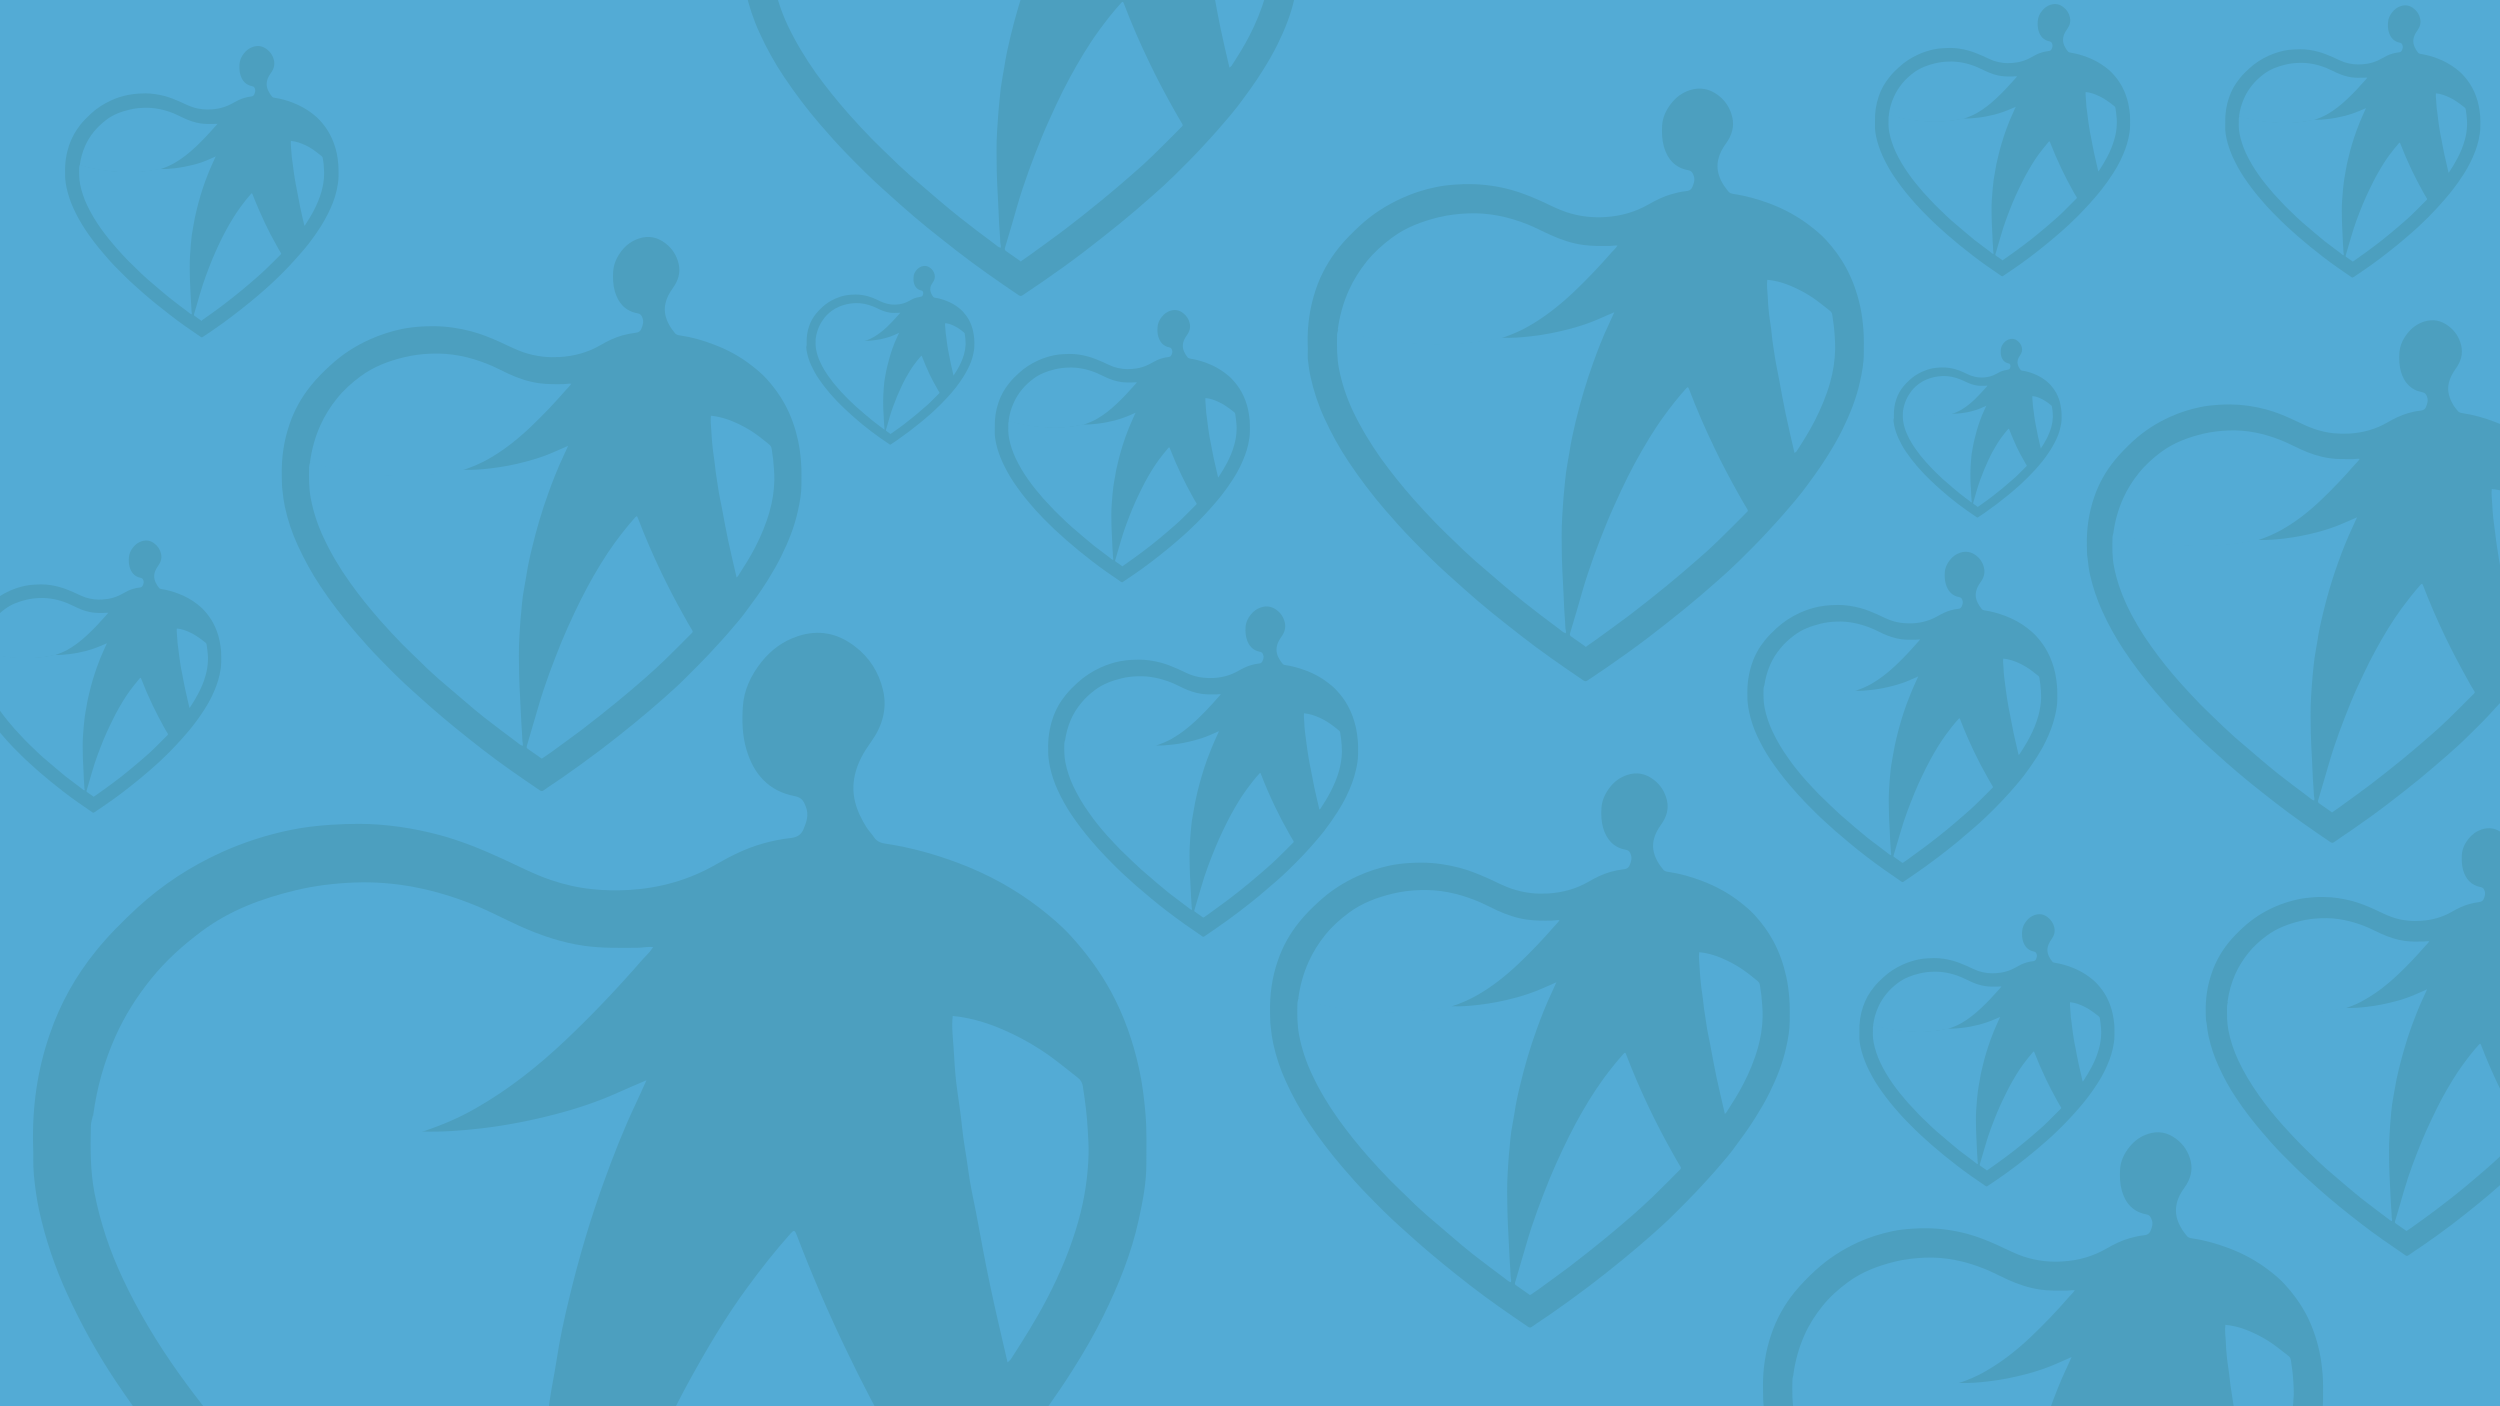 <?xml version="1.0" encoding="utf-8"?>
<!-- Generator: Adobe Illustrator 22.0.1, SVG Export Plug-In . SVG Version: 6.00 Build 0)  -->
<svg version="1.1" id="Camada_1" xmlns="http://www.w3.org/2000/svg" xmlns:xlink="http://www.w3.org/1999/xlink" x="0px" y="0px"
	 viewBox="0 0 1920 1080" style="enable-background:new 0 0 1920 1080;" xml:space="preserve">
<style type="text/css">
	.st0{fill:#53ABD5;}
	.st1{fill:#4C9FBF;}
</style>
<rect class="st0" width="1920" height="1080"/>
<g>
	<g>
		<path class="st1" d="M50,132.4c-0.2-7.5,0.9-14.3,3.1-20.9c2-5.8,4.9-11,8.7-15.8c2.4-3,5.1-5.6,7.8-8.2c4.7-4.4,10.1-7.8,16-10.5
			c4.1-1.9,8.4-3.2,12.8-4.1c2.6-0.5,5.2-0.8,7.8-1c1.7-0.1,3.5-0.2,5.2-0.2c5.2,0,10.2,0.8,15.2,2.1c4,1.1,7.8,2.6,11.6,4.3
			c3.1,1.4,6.2,3,9.5,4.1c2.5,0.9,5.1,1.4,7.8,1.7c2.3,0.2,4.6,0.3,6.9,0.1c5.8-0.3,11.3-1.9,16.4-4.8c2.8-1.6,5.7-3.1,8.8-4
			c1.7-0.5,3.5-0.9,5.3-1.1c1.1-0.1,1.9-0.5,2.4-1.7c0.6-1.4,1-2.7,0.5-4.2c-0.4-1-0.7-1.7-2.1-2c-4.9-0.9-7.8-4.2-9.1-8.8
			c-0.8-2.6-0.8-5.3-0.7-8c0.2-3.2,1.5-6,3.5-8.5c1.8-2.3,4.1-4,6.9-4.9c3.9-1.3,7.5-0.6,10.7,1.9c2.8,2.1,4.6,4.9,5.4,8.3
			c0.8,3.6-0.2,6.9-2.3,9.8c-1.4,1.9-2.5,3.8-3,6.1c-0.9,3.7,0.3,6.9,2.2,9.9c0.4,0.7,1,1.2,1.4,1.9c0.5,0.8,1.4,1.1,2.2,1.2
			c4.8,0.7,9.4,2,13.8,3.7c5.4,2.1,10.5,4.8,15.1,8.4c2.1,1.6,4.1,3.3,5.9,5.3c3,3.2,5.5,6.7,7.6,10.6c2.5,4.6,4.2,9.5,5.3,14.5
			c0.6,2.9,1,5.8,1.2,8.7c0.3,3,0.1,6.1,0.2,9.1c0,3.6-0.7,7.1-1.4,10.6c-1.4,6.4-3.8,12.3-6.7,18.1c-1.7,3.5-3.7,6.8-5.7,10.1
			c-2.9,4.6-6,8.9-9.3,13.2c-1.8,2.3-3.7,4.5-5.6,6.7c-2.8,3.3-5.8,6.5-8.7,9.7c-3.1,3.4-6.4,6.6-9.7,9.8c-2.7,2.7-5.6,5.3-8.5,7.9
			c-3.8,3.4-7.7,6.7-11.7,10c-4.5,3.7-9.1,7.3-13.8,10.9c-5.2,4-10.5,7.8-15.9,11.5c-2.4,1.7-4.9,3.2-7.3,4.9c-0.6,0.4-1,0.4-1.5,0
			c-8-5.4-15.9-10.9-23.6-16.9c-3.6-2.8-7.3-5.7-10.9-8.6c-3.5-2.8-6.9-5.8-10.3-8.7c-2.2-1.9-4.4-3.9-6.6-5.9
			c-4.7-4.2-9.1-8.6-13.5-13.1c-3.6-3.6-6.9-7.4-10.2-11.3c-4.9-5.7-9.5-11.7-13.6-17.9c-3.5-5.3-6.6-10.8-9.2-16.6
			c-2.3-5-4-10.2-5.2-15.6c-0.5-2.2-0.8-4.5-1-6.8C49.9,135.9,50.1,133.9,50,132.4"/>
		<path class="st0" d="M123.5,129.8c3.7,0.1,7.4-0.2,11-0.6c4.8-0.6,9.5-1.5,14.2-2.7c4-1,7.8-2.3,11.6-4c1.7-0.8,3.5-1.5,5.4-2.4
			c-0.7,1.6-1.4,3.1-2.1,4.5c-2.2,4.8-4.2,9.7-6,14.6c-2.6,7.2-4.8,14.6-6.6,22.1c-0.9,3.8-1.8,7.7-2.4,11.6
			c-0.4,2.5-0.9,5.1-1.3,7.6c-0.3,2.2-0.5,4.4-0.7,6.7c-0.3,3.3-0.5,6.5-0.7,9.8c-0.3,5.1-0.2,10.3-0.1,15.4c0,3.4,0.3,6.8,0.4,10.2
			c0.1,3.2,0.3,6.3,0.5,9.5c0.1,2.4,0.4,4.7,0.4,7.1c0,0.7,0.4,1.4,0.1,2.2c-1-0.2-1.7-1-2.5-1.6c-4.4-3.3-8.7-6.5-13-9.9
			c-2.7-2.1-5.3-4.3-7.9-6.5c-3.6-3.1-7.2-6.1-10.8-9.2c-0.8-0.7-1.6-1.5-2.4-2.2c-1.5-1.3-3-2.8-4.4-4.2c-2.6-2.5-5.2-5-7.7-7.5
			c-3-3.1-6-6.3-8.9-9.6c-4.3-4.9-8.4-10-12.2-15.3c-4-5.7-7.6-11.6-10.6-18c-2.4-5.1-4.2-10.5-5.3-16c-0.8-4.2-0.8-8.4-0.7-12.7
			c0-0.7,0.3-1.3,0.4-2c0.5-0.1,1,0.1,1.4,0.2c7.2,2.3,14.6,3.5,22.1,4.4c4.8,0.5,9.6,0.9,14.5,0.8c7.6-0.1,15.2-0.7,22.6-2.4
			C122.4,129.6,123,129.4,123.5,129.8"/>
		<path class="st0" d="M123.5,129.8c-1.7,0.3-3.4,0.6-5.1,0.9c-2.7,0.5-5.5,0.9-8.3,1.1c-4,0.4-8.1,0.7-12.2,0.6
			c-4.3-0.1-8.6-0.3-12.9-0.8c-6.1-0.7-12.2-1.7-18.1-3.2c-1.9-0.5-3.8-0.9-5.6-1.8c0.7-5.1,2.1-10.1,4.2-14.8
			c1.8-4,4.1-7.6,6.8-10.9c2.8-3.4,6-6.3,9.5-9c5.3-4,11.4-6.2,17.8-7.7c3.6-0.9,7.2-1.3,10.9-1.4c7.9-0.3,15.4,1.3,22.7,4.2
			c2.9,1.2,5.7,2.7,8.6,4c3.9,1.8,7.9,3.1,12.2,3.8c3.4,0.5,6.7,0.4,10.1,0.4c0.9,0,1.8-0.2,2.9-0.1c-0.6,1-1.4,1.7-2.1,2.4
			c-4.6,5.3-9.4,10.3-14.4,15.1c-5.2,4.9-10.7,9.3-16.9,12.8C130.4,127.2,127,128.7,123.5,129.8"/>
		<path class="st0" d="M155,246.6c-0.1-0.1-0.2-0.2-0.4-0.3c-1.7-1.2-3.5-2.5-5.2-3.7c-0.4-0.3-0.5-0.6-0.4-1.2
			c1.6-5.3,3.1-10.5,4.6-15.8c2.6-9,5.9-17.7,9.4-26.4c1.6-3.9,3.4-7.8,5.2-11.7c1.7-3.5,3.4-7.1,5.3-10.5c3.4-6.2,7-12.3,11.2-18
			c2.6-3.5,5.2-6.9,8.1-10.1c0.6-0.7,0.8-0.6,1.1,0.2c2.9,7.5,6.1,14.8,9.5,22.1c2.8,5.9,5.8,11.7,9,17.3c1.1,2,2.2,4,3.4,5.9
			c0.2,0.3,0.2,0.6-0.1,0.9c-3.7,3.7-7.3,7.4-11.1,11c-2.5,2.4-5.1,4.8-7.8,7.1c-3.8,3.3-7.6,6.6-11.5,9.8
			c-4.7,3.8-9.4,7.6-14.2,11.2c-4.1,3.1-8.3,6.1-12.5,9.1c-1.2,0.9-2.4,1.7-3.6,2.5C155.2,246.3,155.1,246.4,155,246.6"/>
		<path class="st0" d="M233.8,173.4c-1.2-5.1-2.4-10-3.4-15c-0.9-4.4-1.7-8.8-2.5-13.1c-0.5-2.7-1.1-5.4-1.5-8.1
			c-0.4-2.8-0.9-5.6-1.2-8.4c-0.3-2.8-0.8-5.5-1.1-8.2c-0.2-2-0.3-4.1-0.5-6.2c-0.1-2.1-0.4-4.1-0.2-6.2c4,0.4,7.7,1.7,11.3,3.4
			c2.9,1.4,5.7,3.1,8.2,5.1c1.4,1.1,2.8,2.1,4.1,3.2c0.5,0.4,0.8,0.9,0.9,1.6c0.5,2.7,0.8,5.5,0.9,8.3c0.1,1.5,0.2,3.1,0.1,4.6
			c-0.1,4.2-0.8,8.3-1.9,12.4c-1.4,5.1-3.5,10-5.9,14.7c-2,3.9-4.4,7.7-6.8,11.4C234.3,172.9,234.1,173.1,233.8,173.4"/>
	</g>
</g>
<g>
	<g>
		<path class="st1" d="M216.4,365.7c-0.3-14.3,1.6-27.2,5.9-39.7c3.7-11,9.3-21,16.6-30c4.5-5.6,9.6-10.7,14.9-15.5
			c9-8.3,19.2-14.9,30.4-19.9c7.8-3.5,15.9-6.1,24.3-7.9c4.9-1,9.8-1.6,14.8-1.9c3.3-0.2,6.6-0.3,9.9-0.3c9.8,0.1,19.4,1.5,28.9,4
			c7.6,2,14.8,5,22,8.2c6,2.7,11.8,5.8,18,7.9c4.8,1.6,9.7,2.7,14.8,3.3c4.4,0.5,8.7,0.5,13.1,0.3c11-0.7,21.5-3.5,31.1-9.1
			c5.3-3.1,10.8-5.8,16.8-7.5c3.3-0.9,6.7-1.6,10.1-2c2-0.2,3.7-0.9,4.6-3.2c1.1-2.7,1.9-5.2,0.9-8c-0.7-2-1.4-3.3-4-3.8
			c-9.3-1.7-14.7-7.9-17.3-16.8c-1.4-4.9-1.6-10.1-1.3-15.2c0.4-6.1,2.9-11.3,6.6-16.1c3.5-4.4,7.7-7.5,13.1-9.3
			c7.5-2.5,14.2-1.1,20.4,3.6c5.3,4,8.7,9.4,10.2,15.8c1.6,6.9-0.4,13-4.4,18.6c-2.6,3.6-4.7,7.3-5.7,11.7c-1.6,7,0.5,13.1,4.2,18.9
			c0.8,1.3,1.9,2.4,2.7,3.6c1,1.6,2.6,2,4.2,2.2c9,1.3,17.8,3.8,26.3,7.1c10.3,3.9,19.9,9.1,28.6,15.9c4,3.1,7.9,6.3,11.3,10
			c5.6,6.1,10.5,12.7,14.5,20.1c4.7,8.7,7.9,18,10,27.6c1.2,5.5,1.9,11,2.3,16.6c0.5,5.8,0.3,11.5,0.3,17.3c0,6.8-1.2,13.5-2.7,20.1
			c-2.6,12.1-7.2,23.5-12.6,34.5c-3.2,6.6-7,13-10.9,19.3c-5.4,8.7-11.5,16.9-17.6,25.1c-3.3,4.4-7,8.6-10.6,12.8
			c-5.3,6.3-11,12.3-16.6,18.4c-6,6.4-12.2,12.5-18.4,18.7c-5.2,5.2-10.7,10.1-16.2,15c-7.3,6.4-14.7,12.8-22.2,18.9
			c-8.6,7.1-17.3,13.9-26.2,20.7c-9.9,7.5-20,14.8-30.2,21.9c-4.6,3.2-9.3,6.1-13.8,9.4c-1.1,0.8-1.8,0.7-2.9,0
			c-15.2-10.3-30.3-20.7-44.8-32c-6.9-5.4-13.8-10.8-20.6-16.4c-6.6-5.4-13.1-10.9-19.6-16.6c-4.2-3.7-8.3-7.5-12.5-11.2
			c-8.9-7.9-17.3-16.4-25.6-24.9c-6.8-6.9-13.1-14.1-19.4-21.4c-9.3-10.9-18-22.2-25.9-34.1c-6.7-10-12.5-20.6-17.5-31.5
			c-4.4-9.5-7.7-19.4-9.9-29.6c-0.9-4.2-1.5-8.6-1.9-12.9C216.3,372.3,216.6,368.4,216.4,365.7"/>
		<path class="st0" d="M356.1,360.8c7,0.3,14-0.3,20.9-1.1c9.1-1.1,18.1-2.8,27-5.2c7.5-2,14.9-4.4,22-7.6c3.3-1.5,6.6-2.9,10.3-4.5
			c-1.4,3.1-2.6,5.8-3.9,8.6c-4.3,9.1-7.9,18.4-11.3,27.8c-5,13.8-9.1,27.8-12.5,42c-1.8,7.3-3.4,14.6-4.5,22.1
			c-0.7,4.8-1.8,9.6-2.5,14.5c-0.6,4.2-0.9,8.4-1.3,12.7c-0.7,6.2-1,12.4-1.4,18.6c-0.6,9.7-0.4,19.5-0.2,29.2
			c0.1,6.4,0.5,12.9,0.8,19.3c0.3,6,0.6,12,0.9,18.1c0.2,4.5,0.7,8.9,0.8,13.4c0,1.3,0.7,2.6,0.2,4.1c-1.9-0.5-3.2-1.9-4.7-3
			c-8.3-6.2-16.6-12.4-24.8-18.8c-5.1-4-10-8.2-14.9-12.4c-6.9-5.8-13.7-11.7-20.5-17.5c-1.5-1.3-2.9-2.8-4.5-4.1
			c-2.9-2.5-5.7-5.3-8.4-8c-4.9-4.8-9.9-9.4-14.7-14.3c-5.8-5.9-11.4-12-16.9-18.2c-8.2-9.3-16-19-23.2-29.1
			c-7.7-10.8-14.5-22.1-20.1-34.1c-4.6-9.7-8-19.9-10-30.4c-1.5-8-1.5-16-1.3-24.1c0-1.3,0.5-2.5,0.7-3.8c1-0.2,1.8,0.1,2.7,0.4
			c13.7,4.3,27.7,6.7,42,8.3c9.1,1,18.3,1.7,27.5,1.6c14.4-0.2,28.8-1.3,42.9-4.6C354.1,360.4,355.1,360,356.1,360.8"/>
		<path class="st0" d="M356.1,360.8c-3.2,0.6-6.4,1.2-9.6,1.8c-5.2,1-10.4,1.6-15.7,2.1c-7.7,0.8-15.4,1.4-23.1,1.1
			c-8.2-0.2-16.4-0.6-24.5-1.5c-11.6-1.3-23.1-3.2-34.5-6.1c-3.6-0.9-7.3-1.7-10.6-3.4c1.3-9.8,3.9-19.1,7.9-28.1
			c3.4-7.5,7.7-14.4,12.8-20.7c5.2-6.5,11.4-12,18.1-17c10.1-7.5,21.7-11.8,33.7-14.7c6.8-1.6,13.7-2.5,20.8-2.7
			c15-0.6,29.2,2.4,43.1,8c5.6,2.2,10.9,5.1,16.3,7.6c7.5,3.4,15.1,6,23.2,7.1c6.4,0.9,12.7,0.8,19.1,0.7c1.7,0,3.4-0.5,5.6-0.3
			c-1.1,1.8-2.6,3.1-3.9,4.6c-8.7,10-17.8,19.6-27.4,28.7c-9.8,9.3-20.3,17.7-32.1,24.4C369.2,355.9,362.8,358.6,356.1,360.8"/>
		<path class="st0" d="M416,582.6c-0.3-0.2-0.5-0.4-0.7-0.5c-3.3-2.3-6.7-4.7-10-7c-0.8-0.5-1-1.2-0.7-2.2c3-10,5.9-20,8.8-30
			c4.9-17.1,11.3-33.7,17.9-50.1c3.1-7.5,6.5-14.9,9.9-22.2c3.2-6.7,6.5-13.4,10-19.9c6.4-11.8,13.3-23.3,21.2-34.2
			c4.9-6.6,9.9-13,15.4-19.1c1.2-1.3,1.5-1.2,2.1,0.5c5.4,14.2,11.5,28.2,18.1,42c5.4,11.2,11.1,22.2,17.2,33
			c2.1,3.8,4.2,7.6,6.5,11.3c0.4,0.7,0.4,1.1-0.2,1.8c-7,7-13.9,14.1-21.1,21c-4.8,4.6-9.7,9.1-14.7,13.5
			c-7.2,6.2-14.4,12.5-21.8,18.5c-8.9,7.2-17.8,14.4-26.9,21.3c-7.8,5.9-15.8,11.6-23.7,17.4c-2.2,1.6-4.5,3.1-6.8,4.7
			C416.5,582.2,416.3,582.4,416,582.6"/>
		<path class="st0" d="M565.7,443.5c-2.2-9.7-4.5-19.1-6.5-28.5c-1.8-8.3-3.2-16.7-4.8-25c-1-5.1-2.2-10.3-2.9-15.5
			c-0.7-5.4-1.8-10.7-2.3-16.1c-0.5-5.2-1.5-10.4-2-15.7c-0.4-3.9-0.7-7.8-0.9-11.7c-0.2-3.9-0.8-7.8-0.3-11.7
			c7.6,0.7,14.7,3.2,21.4,6.4c5.5,2.7,10.8,5.8,15.7,9.6c2.6,2,5.3,4.1,7.8,6.2c0.9,0.8,1.5,1.7,1.7,3c0.9,5.2,1.5,10.4,1.8,15.7
			c0.2,2.9,0.4,5.9,0.3,8.8c-0.2,8-1.4,15.9-3.6,23.6c-2.7,9.7-6.6,19-11.2,27.9c-3.9,7.5-8.4,14.6-12.9,21.6
			C566.7,442.7,566.3,442.9,565.7,443.5"/>
	</g>
</g>
<g>
	<g>
		<path class="st1" d="M975.4,777.7c-0.3-14.3,1.6-27.2,5.9-39.7c3.7-11,9.3-21,16.6-30c4.5-5.6,9.6-10.7,14.9-15.5
			c9-8.3,19.2-14.9,30.4-19.9c7.8-3.5,15.9-6.1,24.3-7.9c4.9-1,9.8-1.6,14.8-1.9c3.3-0.2,6.6-0.3,9.9-0.3c9.8,0.1,19.4,1.5,28.9,4
			c7.6,2,14.8,5,22,8.2c6,2.7,11.8,5.8,18,7.9c4.8,1.6,9.7,2.7,14.8,3.3c4.4,0.5,8.7,0.5,13.1,0.3c11-0.7,21.5-3.5,31.1-9.1
			c5.3-3.1,10.8-5.8,16.8-7.5c3.3-0.9,6.7-1.6,10.1-2c2-0.2,3.7-0.9,4.6-3.2c1.1-2.7,1.9-5.2,0.9-8c-0.7-2-1.4-3.3-4-3.8
			c-9.3-1.7-14.7-7.9-17.3-16.8c-1.4-4.9-1.6-10.1-1.3-15.2c0.4-6.1,2.9-11.3,6.6-16.1c3.5-4.4,7.7-7.5,13.1-9.3
			c7.5-2.5,14.2-1.1,20.4,3.6c5.3,4,8.7,9.4,10.2,15.8c1.6,6.9-0.4,13-4.4,18.6c-2.6,3.6-4.7,7.3-5.7,11.7c-1.6,7,0.5,13.1,4.2,18.9
			c0.8,1.3,1.9,2.4,2.7,3.6c1,1.6,2.6,2,4.2,2.2c9,1.3,17.8,3.8,26.3,7.1c10.3,3.9,19.9,9.1,28.6,15.9c4,3.1,7.9,6.3,11.3,10
			c5.6,6.1,10.5,12.7,14.5,20.1c4.7,8.7,7.9,18,10,27.6c1.2,5.5,1.9,11,2.3,16.6c0.5,5.8,0.3,11.5,0.3,17.3c0,6.8-1.2,13.5-2.7,20.1
			c-2.6,12.1-7.2,23.5-12.6,34.5c-3.2,6.6-7,13-10.9,19.3c-5.4,8.7-11.5,16.9-17.6,25.1c-3.3,4.4-7,8.6-10.6,12.8
			c-5.3,6.3-11,12.3-16.6,18.4c-6,6.4-12.2,12.5-18.4,18.7c-5.2,5.2-10.7,10.1-16.2,15c-7.3,6.4-14.7,12.8-22.2,18.9
			c-8.6,7.1-17.3,13.9-26.2,20.7c-9.9,7.5-20,14.8-30.2,21.9c-4.6,3.2-9.3,6.1-13.8,9.4c-1.1,0.8-1.8,0.7-2.9,0
			c-15.2-10.3-30.3-20.7-44.8-32c-6.9-5.4-13.8-10.8-20.6-16.4c-6.6-5.4-13.1-10.9-19.6-16.6c-4.2-3.7-8.3-7.5-12.5-11.2
			c-8.9-7.9-17.3-16.4-25.6-24.9c-6.8-6.9-13.1-14.1-19.4-21.4c-9.3-10.9-18-22.2-25.9-34.1c-6.7-10-12.5-20.6-17.5-31.5
			c-4.4-9.5-7.7-19.4-9.9-29.6c-0.9-4.2-1.5-8.6-1.9-12.9C975.3,784.3,975.6,780.4,975.4,777.7"/>
		<path class="st0" d="M1115.1,772.8c7,0.3,14-0.3,20.9-1.1c9.1-1.1,18.1-2.8,27-5.2c7.5-2,14.9-4.4,22-7.6
			c3.3-1.5,6.6-2.9,10.3-4.5c-1.4,3.1-2.6,5.8-3.9,8.6c-4.3,9.1-7.9,18.4-11.3,27.8c-5,13.8-9.1,27.8-12.5,42
			c-1.8,7.3-3.4,14.6-4.5,22.1c-0.7,4.8-1.8,9.6-2.5,14.5c-0.6,4.2-0.9,8.4-1.3,12.7c-0.7,6.2-1,12.4-1.4,18.6
			c-0.6,9.7-0.4,19.5-0.2,29.2c0.1,6.4,0.5,12.9,0.8,19.3c0.3,6,0.6,12,0.9,18.1c0.2,4.5,0.7,8.9,0.8,13.4c0,1.3,0.7,2.6,0.2,4.1
			c-1.9-0.5-3.2-1.9-4.7-3c-8.3-6.2-16.6-12.4-24.8-18.8c-5.1-4-10-8.2-14.9-12.4c-6.9-5.8-13.7-11.7-20.5-17.5
			c-1.5-1.3-2.9-2.8-4.5-4.1c-2.9-2.5-5.7-5.3-8.4-8c-4.9-4.8-9.9-9.4-14.7-14.3c-5.8-5.9-11.4-12-16.9-18.2
			c-8.2-9.3-16-19-23.2-29.1c-7.7-10.8-14.5-22.1-20.1-34.1c-4.6-9.7-8-19.9-10-30.4c-1.5-8-1.5-16-1.3-24.1c0-1.3,0.5-2.5,0.7-3.8
			c1-0.2,1.8,0.1,2.7,0.4c13.7,4.3,27.7,6.7,42,8.3c9.1,1,18.3,1.7,27.5,1.6c14.4-0.2,28.8-1.3,42.9-4.6
			C1113.1,772.4,1114.1,772,1115.1,772.8"/>
		<path class="st0" d="M1115.1,772.8c-3.2,0.6-6.4,1.2-9.6,1.8c-5.2,1-10.4,1.6-15.7,2.1c-7.7,0.8-15.4,1.4-23.1,1.1
			c-8.2-0.2-16.4-0.6-24.5-1.5c-11.6-1.3-23.1-3.2-34.5-6.1c-3.6-0.9-7.3-1.7-10.6-3.4c1.3-9.8,3.9-19.1,7.9-28.1
			c3.4-7.5,7.7-14.4,12.8-20.7c5.2-6.5,11.4-12,18.1-17c10.1-7.5,21.7-11.8,33.7-14.7c6.8-1.6,13.7-2.5,20.8-2.7
			c15-0.6,29.2,2.4,43.1,8c5.6,2.2,10.9,5.1,16.3,7.6c7.5,3.4,15.1,6,23.2,7.1c6.4,0.9,12.7,0.8,19.1,0.7c1.7,0,3.4-0.5,5.6-0.3
			c-1.1,1.8-2.6,3.1-3.9,4.6c-8.7,10-17.8,19.6-27.4,28.7c-9.8,9.3-20.3,17.7-32.1,24.4C1128.2,767.9,1121.8,770.6,1115.1,772.8"/>
		<path class="st0" d="M1175,994.6c-0.3-0.2-0.5-0.4-0.7-0.5c-3.3-2.3-6.7-4.7-10-7c-0.8-0.5-1-1.2-0.7-2.2c3-10,5.9-20,8.8-30
			c4.9-17.1,11.3-33.7,17.9-50.1c3.1-7.5,6.5-14.9,9.9-22.2c3.2-6.7,6.5-13.4,10-19.9c6.4-11.8,13.3-23.3,21.2-34.2
			c4.9-6.6,9.9-13,15.4-19.1c1.2-1.3,1.5-1.2,2.1,0.5c5.4,14.2,11.5,28.2,18.1,42c5.4,11.2,11.1,22.2,17.2,33
			c2.1,3.8,4.2,7.6,6.5,11.3c0.4,0.7,0.4,1.1-0.2,1.8c-7,7-13.9,14.1-21.1,21c-4.8,4.6-9.7,9.1-14.7,13.5
			c-7.2,6.2-14.4,12.5-21.8,18.5c-8.9,7.2-17.8,14.4-26.9,21.3c-7.8,5.9-15.8,11.6-23.7,17.4c-2.2,1.6-4.5,3.1-6.8,4.7
			C1175.5,994.2,1175.3,994.4,1175,994.6"/>
		<path class="st0" d="M1324.7,855.5c-2.2-9.7-4.5-19.1-6.5-28.5c-1.8-8.3-3.2-16.7-4.8-25c-1-5.1-2.2-10.3-2.9-15.5
			c-0.7-5.4-1.8-10.7-2.3-16.1c-0.5-5.2-1.5-10.4-2-15.7c-0.4-3.9-0.7-7.8-0.9-11.7c-0.2-3.9-0.8-7.8-0.3-11.7
			c7.6,0.7,14.7,3.2,21.4,6.4c5.5,2.7,10.8,5.8,15.7,9.6c2.6,2,5.3,4.1,7.8,6.2c0.9,0.8,1.5,1.7,1.7,3c0.9,5.2,1.5,10.4,1.8,15.7
			c0.2,2.9,0.4,5.9,0.3,8.8c-0.2,8-1.4,15.9-3.6,23.6c-2.7,9.7-6.6,19-11.2,27.9c-3.9,7.5-8.4,14.6-12.9,21.6
			C1325.7,854.7,1325.3,854.9,1324.7,855.5"/>
	</g>
</g>
<g>
	<g>
		<path class="st1" d="M619.5,263.3c-0.1-4.6,0.5-8.8,1.9-12.8c1.2-3.6,3-6.8,5.4-9.7c1.5-1.8,3.1-3.5,4.8-5
			c2.9-2.7,6.2-4.8,9.8-6.4c2.5-1.1,5.1-2,7.8-2.5c1.6-0.3,3.2-0.5,4.8-0.6c1.1-0.1,2.1-0.1,3.2-0.1c3.2,0,6.3,0.5,9.3,1.3
			c2.5,0.7,4.8,1.6,7.1,2.7c1.9,0.9,3.8,1.9,5.8,2.5c1.6,0.5,3.1,0.9,4.8,1.1c1.4,0.1,2.8,0.2,4.2,0.1c3.6-0.2,6.9-1.1,10-2.9
			c1.7-1,3.5-1.9,5.4-2.4c1.1-0.3,2.1-0.5,3.3-0.7c0.7-0.1,1.2-0.3,1.5-1c0.4-0.9,0.6-1.7,0.3-2.6c-0.2-0.6-0.5-1.1-1.3-1.2
			c-3-0.6-4.8-2.6-5.6-5.4c-0.5-1.6-0.5-3.3-0.4-4.9c0.1-2,0.9-3.7,2.1-5.2c1.1-1.4,2.5-2.4,4.2-3c2.4-0.8,4.6-0.4,6.6,1.2
			c1.7,1.3,2.8,3,3.3,5.1c0.5,2.2-0.1,4.2-1.4,6c-0.8,1.2-1.5,2.3-1.8,3.8c-0.5,2.3,0.2,4.2,1.3,6.1c0.3,0.4,0.6,0.8,0.9,1.2
			c0.3,0.5,0.8,0.6,1.4,0.7c2.9,0.4,5.7,1.2,8.5,2.3c3.3,1.3,6.4,2.9,9.2,5.1c1.3,1,2.5,2,3.6,3.2c1.8,2,3.4,4.1,4.7,6.5
			c1.5,2.8,2.6,5.8,3.2,8.9c0.4,1.8,0.6,3.6,0.8,5.4c0.2,1.9,0.1,3.7,0.1,5.6c0,2.2-0.4,4.4-0.9,6.5c-0.8,3.9-2.3,7.6-4.1,11.1
			c-1,2.1-2.3,4.2-3.5,6.2c-1.8,2.8-3.7,5.5-5.7,8.1c-1.1,1.4-2.3,2.8-3.4,4.1c-1.7,2-3.5,4-5.4,5.9c-1.9,2.1-3.9,4-6,6
			c-1.7,1.7-3.4,3.3-5.2,4.8c-2.4,2.1-4.7,4.1-7.2,6.1c-2.8,2.3-5.6,4.5-8.5,6.7c-3.2,2.4-6.5,4.8-9.8,7.1c-1.5,1-3,2-4.5,3
			c-0.3,0.3-0.6,0.2-0.9,0c-4.9-3.3-9.8-6.7-14.5-10.3c-2.2-1.7-4.5-3.5-6.7-5.3c-2.1-1.7-4.2-3.5-6.3-5.4c-1.4-1.2-2.7-2.4-4-3.6
			c-2.9-2.6-5.6-5.3-8.3-8c-2.2-2.2-4.2-4.6-6.3-6.9c-3-3.5-5.8-7.2-8.4-11c-2.2-3.2-4-6.6-5.7-10.2c-1.4-3.1-2.5-6.3-3.2-9.6
			c-0.3-1.4-0.5-2.8-0.6-4.2C619.5,265.4,619.6,264.2,619.5,263.3"/>
		<path class="st0" d="M664.6,261.7c2.3,0.1,4.5-0.1,6.8-0.4c3-0.3,5.9-0.9,8.7-1.7c2.4-0.6,4.8-1.4,7.1-2.5
			c1.1-0.5,2.1-0.9,3.3-1.5c-0.5,1-0.8,1.9-1.3,2.8c-1.4,2.9-2.6,5.9-3.7,9c-1.6,4.4-2.9,9-4,13.6c-0.6,2.4-1.1,4.7-1.5,7.1
			c-0.2,1.6-0.6,3.1-0.8,4.7c-0.2,1.4-0.3,2.7-0.4,4.1c-0.2,2-0.3,4-0.4,6c-0.2,3.1-0.1,6.3-0.1,9.4c0,2.1,0.2,4.2,0.3,6.2
			c0.1,1.9,0.2,3.9,0.3,5.8c0.1,1.4,0.2,2.9,0.3,4.3c0,0.4,0.2,0.8,0.1,1.3c-0.6-0.1-1-0.6-1.5-1c-2.7-2-5.4-4-8-6.1
			c-1.6-1.3-3.2-2.6-4.8-4c-2.2-1.9-4.4-3.8-6.6-5.7c-0.5-0.4-1-0.9-1.5-1.3c-0.9-0.8-1.8-1.7-2.7-2.6c-1.6-1.5-3.2-3-4.7-4.6
			c-1.9-1.9-3.7-3.9-5.5-5.9c-2.7-3-5.2-6.1-7.5-9.4c-2.5-3.5-4.7-7.1-6.5-11c-1.5-3.1-2.6-6.4-3.2-9.8c-0.5-2.6-0.5-5.2-0.4-7.8
			c0-0.4,0.2-0.8,0.2-1.2c0.3-0.1,0.6,0,0.9,0.1c4.4,1.4,9,2.2,13.6,2.7c3,0.3,5.9,0.5,8.9,0.5c4.7,0,9.3-0.4,13.9-1.5
			C664,261.6,664.3,261.5,664.6,261.7"/>
		<path class="st0" d="M664.6,261.7c-1,0.2-2.1,0.4-3.1,0.6c-1.7,0.3-3.4,0.5-5.1,0.7c-2.5,0.2-5,0.4-7.5,0.4
			c-2.6-0.1-5.3-0.2-7.9-0.5c-3.8-0.4-7.5-1-11.1-2c-1.2-0.3-2.3-0.5-3.4-1.1c0.4-3.1,1.3-6.2,2.6-9.1c1.1-2.4,2.5-4.6,4.1-6.7
			c1.7-2.1,3.7-3.9,5.9-5.5c3.3-2.4,7-3.8,10.9-4.8c2.2-0.5,4.4-0.8,6.7-0.9c4.8-0.2,9.4,0.8,13.9,2.6c1.8,0.7,3.5,1.6,5.3,2.4
			c2.4,1.1,4.9,1.9,7.5,2.3c2.1,0.3,4.1,0.2,6.2,0.2c0.6,0,1.1-0.2,1.8-0.1c-0.4,0.6-0.9,1-1.3,1.5c-2.8,3.2-5.7,6.3-8.8,9.3
			c-3.2,3-6.6,5.7-10.4,7.9C668.9,260.1,666.8,261,664.6,261.7"/>
		<path class="st0" d="M684,333.4c-0.1-0.1-0.1-0.1-0.2-0.2c-1.1-0.8-2.1-1.5-3.2-2.3c-0.2-0.2-0.3-0.4-0.2-0.7
			c1-3.2,1.9-6.5,2.8-9.7c1.6-5.5,3.6-10.9,5.8-16.2c1-2.4,2.1-4.8,3.2-7.2c1-2.2,2.1-4.3,3.2-6.4c2.1-3.8,4.3-7.5,6.9-11
			c1.6-2.1,3.2-4.2,5-6.2c0.4-0.4,0.5-0.4,0.7,0.1c1.8,4.6,3.7,9.1,5.8,13.6c1.7,3.6,3.6,7.2,5.6,10.6c0.7,1.2,1.3,2.5,2.1,3.6
			c0.1,0.2,0.1,0.4-0.1,0.6c-2.3,2.3-4.5,4.5-6.8,6.8c-1.5,1.5-3.1,2.9-4.8,4.3c-2.3,2-4.6,4-7,6c-2.9,2.3-5.7,4.6-8.7,6.9
			c-2.5,1.9-5.1,3.7-7.7,5.6c-0.7,0.5-1.5,1-2.2,1.5C684.1,333.2,684.1,333.3,684,333.4"/>
		<path class="st0" d="M732.3,288.4c-0.7-3.1-1.4-6.2-2.1-9.2c-0.6-2.7-1-5.4-1.6-8.1c-0.3-1.7-0.7-3.3-0.9-5
			c-0.2-1.7-0.6-3.4-0.7-5.2c-0.2-1.7-0.5-3.4-0.7-5.1c-0.1-1.3-0.2-2.5-0.3-3.8c-0.1-1.3-0.3-2.5-0.1-3.8c2.5,0.2,4.7,1,6.9,2.1
			c1.8,0.9,3.5,1.9,5.1,3.1c0.9,0.7,1.7,1.3,2.5,2c0.3,0.2,0.5,0.5,0.5,1c0.3,1.7,0.5,3.4,0.6,5.1c0.1,1,0.1,1.9,0.1,2.9
			c-0.1,2.6-0.5,5.1-1.2,7.6c-0.9,3.1-2.1,6.1-3.6,9c-1.2,2.4-2.7,4.7-4.2,7C732.7,288.2,732.5,288.3,732.3,288.4"/>
	</g>
</g>
<g>
	<g>
		<path class="st1" d="M1454.5,319.3c-0.1-4.6,0.5-8.8,1.9-12.8c1.2-3.6,3-6.8,5.4-9.7c1.5-1.8,3.1-3.5,4.8-5
			c2.9-2.7,6.2-4.8,9.8-6.4c2.5-1.1,5.1-2,7.8-2.5c1.6-0.3,3.2-0.5,4.8-0.6c1.1-0.1,2.1-0.1,3.2-0.1c3.2,0,6.3,0.5,9.3,1.3
			c2.5,0.7,4.8,1.6,7.1,2.7c1.9,0.9,3.8,1.9,5.8,2.5c1.6,0.5,3.1,0.9,4.8,1.1c1.4,0.1,2.8,0.2,4.2,0.1c3.6-0.2,6.9-1.1,10-2.9
			c1.7-1,3.5-1.9,5.4-2.4c1.1-0.3,2.1-0.5,3.3-0.7c0.7-0.1,1.2-0.3,1.5-1c0.4-0.9,0.6-1.7,0.3-2.6c-0.2-0.6-0.5-1.1-1.3-1.2
			c-3-0.6-4.8-2.6-5.6-5.4c-0.5-1.6-0.5-3.3-0.4-4.9c0.1-2,0.9-3.7,2.1-5.2c1.1-1.4,2.5-2.4,4.2-3c2.4-0.8,4.6-0.4,6.6,1.2
			c1.7,1.3,2.8,3,3.3,5.1c0.5,2.2-0.1,4.2-1.4,6c-0.8,1.2-1.5,2.3-1.8,3.8c-0.5,2.3,0.2,4.2,1.3,6.1c0.3,0.4,0.6,0.8,0.9,1.2
			c0.3,0.5,0.8,0.6,1.4,0.7c2.9,0.4,5.7,1.2,8.5,2.3c3.3,1.3,6.4,2.9,9.2,5.1c1.3,1,2.5,2,3.6,3.2c1.8,2,3.4,4.1,4.7,6.5
			c1.5,2.8,2.6,5.8,3.2,8.9c0.4,1.8,0.6,3.6,0.8,5.4c0.2,1.9,0.1,3.7,0.1,5.6c0,2.2-0.4,4.4-0.9,6.5c-0.8,3.9-2.3,7.6-4.1,11.1
			c-1,2.1-2.3,4.2-3.5,6.2c-1.8,2.8-3.7,5.5-5.7,8.1c-1.1,1.4-2.3,2.8-3.4,4.1c-1.7,2-3.5,4-5.4,5.9c-1.9,2.1-3.9,4-6,6
			c-1.7,1.7-3.4,3.3-5.2,4.8c-2.4,2.1-4.7,4.1-7.2,6.1c-2.8,2.3-5.6,4.5-8.5,6.7c-3.2,2.4-6.5,4.8-9.8,7.1c-1.5,1-3,2-4.5,3
			c-0.3,0.3-0.6,0.2-0.9,0c-4.9-3.3-9.8-6.7-14.5-10.3c-2.2-1.7-4.5-3.5-6.7-5.3c-2.1-1.7-4.2-3.5-6.3-5.4c-1.4-1.2-2.7-2.4-4-3.6
			c-2.9-2.6-5.6-5.3-8.3-8c-2.2-2.2-4.2-4.6-6.3-6.9c-3-3.5-5.8-7.2-8.4-11c-2.2-3.2-4-6.6-5.7-10.2c-1.4-3.1-2.5-6.3-3.2-9.6
			c-0.3-1.4-0.5-2.8-0.6-4.2C1454.5,321.4,1454.6,320.2,1454.5,319.3"/>
		<path class="st0" d="M1499.6,317.7c2.3,0.1,4.5-0.1,6.8-0.4c3-0.3,5.9-0.9,8.7-1.7c2.4-0.6,4.8-1.4,7.1-2.5
			c1.1-0.5,2.1-0.9,3.3-1.5c-0.5,1-0.8,1.9-1.3,2.8c-1.4,2.9-2.6,5.9-3.7,9c-1.6,4.4-2.9,9-4,13.6c-0.6,2.4-1.1,4.7-1.5,7.1
			c-0.2,1.6-0.6,3.1-0.8,4.7c-0.2,1.4-0.3,2.7-0.4,4.1c-0.2,2-0.3,4-0.4,6c-0.2,3.1-0.1,6.3-0.1,9.4c0,2.1,0.2,4.2,0.3,6.2
			c0.1,1.9,0.2,3.9,0.3,5.8c0.1,1.4,0.2,2.9,0.3,4.3c0,0.4,0.2,0.8,0.1,1.3c-0.6-0.1-1-0.6-1.5-1c-2.7-2-5.4-4-8-6.1
			c-1.6-1.3-3.2-2.6-4.8-4c-2.2-1.9-4.4-3.8-6.6-5.7c-0.5-0.4-1-0.9-1.5-1.3c-0.9-0.8-1.8-1.7-2.7-2.6c-1.6-1.5-3.2-3-4.7-4.6
			c-1.9-1.9-3.7-3.9-5.5-5.9c-2.7-3-5.2-6.1-7.5-9.4c-2.5-3.5-4.7-7.1-6.5-11c-1.5-3.1-2.6-6.4-3.2-9.8c-0.5-2.6-0.5-5.2-0.4-7.8
			c0-0.4,0.2-0.8,0.2-1.2c0.3-0.1,0.6,0,0.9,0.1c4.4,1.4,9,2.2,13.6,2.7c3,0.3,5.9,0.5,8.9,0.5c4.7,0,9.3-0.4,13.9-1.5
			C1499,317.6,1499.3,317.5,1499.6,317.7"/>
		<path class="st0" d="M1499.6,317.7c-1,0.2-2.1,0.4-3.1,0.6c-1.7,0.3-3.4,0.5-5.1,0.7c-2.5,0.2-5,0.4-7.5,0.4
			c-2.6-0.1-5.3-0.2-7.9-0.5c-3.8-0.4-7.5-1-11.1-2c-1.2-0.3-2.3-0.5-3.4-1.1c0.4-3.1,1.3-6.2,2.6-9.1c1.1-2.4,2.5-4.6,4.1-6.7
			c1.7-2.1,3.7-3.9,5.9-5.5c3.3-2.4,7-3.8,10.9-4.8c2.2-0.5,4.4-0.8,6.7-0.9c4.8-0.2,9.4,0.8,13.9,2.6c1.8,0.7,3.5,1.6,5.3,2.4
			c2.4,1.1,4.9,1.9,7.5,2.3c2.1,0.3,4.1,0.2,6.2,0.2c0.6,0,1.1-0.2,1.8-0.1c-0.4,0.6-0.9,1-1.3,1.5c-2.8,3.2-5.7,6.3-8.8,9.3
			c-3.2,3-6.6,5.7-10.4,7.9C1503.9,316.1,1501.8,317,1499.6,317.7"/>
		<path class="st0" d="M1519,389.4c-0.1-0.1-0.1-0.1-0.2-0.2c-1.1-0.8-2.1-1.5-3.2-2.3c-0.2-0.2-0.3-0.4-0.2-0.7
			c1-3.2,1.9-6.5,2.8-9.7c1.6-5.5,3.6-10.9,5.8-16.2c1-2.4,2.1-4.8,3.2-7.2c1-2.2,2.1-4.3,3.2-6.4c2.1-3.8,4.3-7.5,6.9-11
			c1.6-2.1,3.2-4.2,5-6.2c0.4-0.4,0.5-0.4,0.7,0.1c1.8,4.6,3.7,9.1,5.8,13.6c1.7,3.6,3.6,7.2,5.6,10.6c0.7,1.2,1.3,2.5,2.1,3.6
			c0.1,0.2,0.1,0.4-0.1,0.6c-2.3,2.3-4.5,4.5-6.8,6.8c-1.5,1.5-3.1,2.9-4.8,4.3c-2.3,2-4.6,4-7,6c-2.9,2.3-5.7,4.6-8.7,6.9
			c-2.5,1.9-5.1,3.7-7.7,5.6c-0.7,0.5-1.5,1-2.2,1.5C1519.1,389.2,1519.1,389.3,1519,389.4"/>
		<path class="st0" d="M1567.3,344.4c-0.7-3.1-1.4-6.2-2.1-9.2c-0.6-2.7-1-5.4-1.6-8.1c-0.3-1.7-0.7-3.3-0.9-5
			c-0.2-1.7-0.6-3.4-0.7-5.2c-0.2-1.7-0.5-3.4-0.7-5.1c-0.1-1.3-0.2-2.5-0.3-3.8c-0.1-1.3-0.3-2.5-0.1-3.8c2.5,0.2,4.7,1,6.9,2.1
			c1.8,0.9,3.5,1.9,5.1,3.1c0.9,0.7,1.7,1.3,2.5,2c0.3,0.2,0.5,0.5,0.5,1c0.3,1.7,0.5,3.4,0.6,5.1c0.1,1,0.1,1.9,0.1,2.9
			c-0.1,2.6-0.5,5.1-1.2,7.6c-0.9,3.1-2.1,6.1-3.6,9c-1.2,2.4-2.7,4.7-4.2,7C1567.7,344.2,1567.5,344.3,1567.3,344.4"/>
	</g>
</g>
<g>
	<g>
		<path class="st1" d="M1004.3,264.6c-0.4-15.3,1.8-29.1,6.3-42.5c4-11.8,10-22.4,17.8-32.1c4.8-6,10.3-11.4,15.9-16.6
			c9.6-8.9,20.6-15.9,32.5-21.3c8.4-3.8,17.1-6.6,26-8.4c5.2-1.1,10.5-1.7,15.9-2c3.5-0.2,7.1-0.4,10.6-0.3
			c10.5,0.1,20.8,1.6,30.9,4.3c8.1,2.2,15.9,5.4,23.5,8.8c6.4,2.9,12.6,6.2,19.2,8.4c5.1,1.7,10.4,2.9,15.9,3.5
			c4.7,0.5,9.4,0.6,14,0.3c11.8-0.7,23-3.8,33.3-9.7c5.7-3.3,11.6-6.2,18-8c3.5-1,7.1-1.8,10.8-2.2c2.2-0.2,4-1,4.9-3.4
			c1.2-2.8,2.1-5.5,0.9-8.6c-0.8-2.1-1.5-3.6-4.3-4.1c-10-1.9-15.8-8.5-18.5-18c-1.5-5.3-1.7-10.8-1.4-16.2
			c0.4-6.5,3.1-12.1,7.1-17.2c3.7-4.7,8.3-8.1,14-10c8-2.6,15.2-1.2,21.9,3.8c5.7,4.3,9.3,10,10.9,16.9c1.7,7.4-0.4,14-4.7,20
			c-2.8,3.8-5,7.8-6.1,12.5c-1.7,7.5,0.5,14,4.5,20.2c0.9,1.4,2,2.5,2.9,3.9c1.1,1.7,2.8,2.1,4.5,2.4c9.7,1.4,19,4.1,28.1,7.5
			c11,4.2,21.3,9.8,30.6,17c4.3,3.3,8.4,6.7,12.1,10.7c6,6.5,11.3,13.6,15.5,21.5c5.1,9.3,8.5,19.2,10.8,29.5
			c1.3,5.8,2,11.8,2.5,17.8c0.5,6.2,0.3,12.4,0.3,18.5c0,7.3-1.3,14.4-2.9,21.5c-2.8,12.9-7.7,25.1-13.5,36.9
			c-3.5,7.1-7.5,13.9-11.7,20.6c-5.8,9.3-12.3,18.1-18.9,26.9c-3.6,4.7-7.5,9.2-11.4,13.7c-5.7,6.8-11.7,13.2-17.7,19.7
			c-6.4,6.9-13.1,13.4-19.7,20c-5.6,5.5-11.4,10.8-17.4,16c-7.8,6.9-15.7,13.7-23.8,20.3c-9.2,7.5-18.6,14.9-28,22.1
			c-10.6,8.1-21.4,15.8-32.4,23.4c-4.9,3.4-9.9,6.6-14.8,10c-1.1,0.8-2,0.7-3.1,0c-16.2-11-32.4-22.2-47.9-34.3
			c-7.4-5.8-14.8-11.6-22.1-17.5c-7.1-5.8-14.1-11.7-20.9-17.8c-4.5-4-8.9-8-13.4-12c-9.5-8.5-18.5-17.6-27.4-26.7
			c-7.2-7.4-14.1-15.1-20.8-22.9c-10-11.6-19.2-23.8-27.7-36.5c-7.2-10.7-13.4-22-18.8-33.8c-4.7-10.2-8.2-20.8-10.6-31.7
			c-1-4.5-1.6-9.2-2.1-13.8C1004.2,271.7,1004.6,267.6,1004.3,264.6"/>
		<path class="st0" d="M1153.9,259.4c7.5,0.3,15-0.3,22.4-1.2c9.8-1.1,19.4-3,28.9-5.5c8-2.1,15.9-4.7,23.5-8.1
			c3.5-1.6,7.1-3.1,11.1-4.8c-1.5,3.3-2.8,6.2-4.2,9.2c-4.6,9.7-8.5,19.7-12.1,29.8c-5.3,14.7-9.7,29.7-13.4,45
			c-1.9,7.8-3.6,15.7-4.8,23.6c-0.8,5.2-1.9,10.3-2.6,15.5c-0.6,4.5-0.9,9-1.4,13.5c-0.7,6.6-1,13.3-1.5,19.9
			c-0.7,10.4-0.4,20.9-0.3,31.3c0.1,6.9,0.6,13.8,0.9,20.7c0.3,6.4,0.7,12.9,0.9,19.3c0.2,4.8,0.8,9.5,0.9,14.3
			c0,1.4,0.8,2.8,0.3,4.4c-2-0.5-3.5-2-5-3.2c-8.9-6.6-17.8-13.3-26.5-20.2c-5.5-4.3-10.7-8.8-16-13.2c-7.3-6.2-14.6-12.5-21.9-18.8
			c-1.6-1.4-3.2-3-4.8-4.4c-3.1-2.7-6.1-5.6-9-8.5c-5.3-5.1-10.6-10.1-15.7-15.3c-6.2-6.4-12.2-12.8-18.1-19.5
			c-8.8-10-17.1-20.3-24.9-31.1c-8.2-11.6-15.5-23.7-21.6-36.5c-4.9-10.4-8.5-21.3-10.7-32.6c-1.6-8.5-1.6-17.2-1.4-25.8
			c0-1.3,0.5-2.7,0.8-4c1-0.2,1.9,0.2,2.9,0.5c14.7,4.6,29.7,7.2,44.9,8.9c9.8,1.1,19.6,1.8,29.4,1.7c15.5-0.2,30.8-1.4,46-4.9
			C1151.7,259,1152.8,258.5,1153.9,259.4"/>
		<path class="st0" d="M1153.9,259.4c-3.4,0.6-6.9,1.3-10.3,1.9c-5.6,1.1-11.2,1.7-16.8,2.3c-8.2,0.8-16.5,1.5-24.8,1.2
			c-8.8-0.3-17.5-0.7-26.3-1.6c-12.5-1.4-24.8-3.4-36.9-6.5c-3.8-1-7.8-1.8-11.4-3.6c1.4-10.4,4.2-20.5,8.5-30.1
			c3.6-8,8.3-15.4,13.7-22.2c5.6-6.9,12.2-12.9,19.4-18.2c10.8-8.1,23.2-12.6,36.1-15.8c7.2-1.7,14.7-2.6,22.2-2.9
			c16.1-0.7,31.3,2.6,46.1,8.5c6,2.4,11.6,5.5,17.5,8.1c8,3.6,16.1,6.4,24.9,7.6c6.8,1,13.6,0.8,20.5,0.8c1.8,0,3.7-0.5,5.9-0.3
			c-1.2,2-2.8,3.4-4.2,4.9c-9.3,10.7-19.1,21-29.3,30.7c-10.5,9.9-21.7,18.9-34.3,26.1C1167.9,254.1,1161,257,1153.9,259.4"/>
		<path class="st0" d="M1218,496.9c-0.3-0.2-0.5-0.4-0.7-0.6c-3.6-2.5-7.1-5-10.7-7.5c-0.8-0.6-1.1-1.3-0.8-2.4
			c3.2-10.7,6.4-21.4,9.4-32.1c5.3-18.3,12-36.1,19.2-53.7c3.3-8,7-15.9,10.6-23.8c3.4-7.2,6.9-14.3,10.7-21.3
			c6.9-12.6,14.2-25,22.7-36.6c5.2-7.1,10.6-14,16.5-20.5c1.3-1.4,1.6-1.3,2.3,0.5c5.8,15.3,12.3,30.2,19.4,44.9
			c5.7,12,11.9,23.7,18.4,35.3c2.3,4,4.5,8.1,7,12.1c0.4,0.7,0.5,1.2-0.2,1.9c-7.5,7.5-14.9,15.1-22.5,22.4
			c-5.1,5-10.4,9.8-15.8,14.4c-7.7,6.7-15.4,13.4-23.3,19.8c-9.5,7.8-19.1,15.4-28.8,22.8c-8.4,6.3-16.9,12.4-25.4,18.6
			c-2.4,1.7-4.8,3.4-7.3,5.1C1218.5,496.4,1218.3,496.6,1218,496.9"/>
		<path class="st0" d="M1378.2,347.9c-2.4-10.4-4.8-20.4-6.9-30.5c-1.9-8.9-3.4-17.8-5.1-26.8c-1-5.5-2.3-11-3.1-16.6
			c-0.8-5.7-1.9-11.4-2.4-17.2c-0.5-5.6-1.6-11.2-2.2-16.8c-0.5-4.2-0.7-8.3-0.9-12.5c-0.2-4.2-0.9-8.4-0.3-12.6
			c8.1,0.7,15.7,3.4,22.9,6.9c5.9,2.8,11.6,6.3,16.8,10.3c2.8,2.2,5.6,4.4,8.4,6.6c1,0.8,1.6,1.8,1.8,3.2c0.9,5.6,1.6,11.2,1.9,16.9
			c0.2,3.2,0.4,6.3,0.3,9.5c-0.2,8.6-1.5,17-3.8,25.2c-2.9,10.4-7.1,20.3-12,29.9c-4.1,8-8.9,15.6-13.8,23.2
			C1379.4,347.1,1378.9,347.3,1378.2,347.9"/>
	</g>
</g>
<g>
	<g>
		<path class="st1" d="M570.3-31.4c-0.4-15.3,1.8-29.1,6.3-42.5c4-11.8,10-22.4,17.8-32.1c4.8-6,10.3-11.4,15.9-16.6
			c9.6-8.9,20.6-15.9,32.5-21.3c8.4-3.8,17.1-6.6,26-8.4c5.2-1.1,10.5-1.7,15.9-2c3.5-0.2,7.1-0.4,10.6-0.3
			c10.5,0.1,20.8,1.6,30.9,4.3c8.1,2.2,15.9,5.4,23.5,8.8c6.4,2.9,12.6,6.2,19.2,8.4c5.1,1.7,10.4,2.9,15.9,3.5
			c4.7,0.5,9.4,0.6,14,0.3c11.8-0.7,23-3.8,33.3-9.7c5.7-3.3,11.6-6.2,18-8c3.5-1,7.1-1.8,10.8-2.2c2.2-0.2,4-1,4.9-3.4
			c1.2-2.8,2.1-5.5,0.9-8.6c-0.8-2.1-1.5-3.6-4.3-4.1c-10-1.9-15.8-8.5-18.5-18c-1.5-5.3-1.7-10.8-1.4-16.2
			c0.4-6.5,3.1-12.1,7.1-17.2c3.7-4.7,8.3-8.1,14-10c8-2.6,15.2-1.2,21.9,3.8c5.7,4.3,9.3,10,10.9,16.9c1.7,7.4-0.4,14-4.7,20
			c-2.8,3.8-5,7.8-6.1,12.5c-1.7,7.5,0.5,14,4.5,20.2c0.9,1.4,2,2.5,2.9,3.9c1.1,1.7,2.8,2.1,4.5,2.4c9.7,1.4,19,4.1,28.1,7.5
			c11,4.2,21.3,9.8,30.6,17c4.3,3.3,8.4,6.7,12.1,10.7c6,6.5,11.3,13.6,15.5,21.5c5.1,9.3,8.5,19.2,10.8,29.5
			c1.3,5.8,2,11.8,2.5,17.8c0.5,6.2,0.3,12.4,0.3,18.5c0,7.3-1.3,14.4-2.9,21.5C991.9,10,987,22.2,981.2,34
			c-3.5,7.1-7.5,13.9-11.7,20.6c-5.8,9.3-12.3,18.1-18.9,26.9c-3.6,4.7-7.5,9.2-11.4,13.7c-5.7,6.8-11.7,13.2-17.7,19.7
			c-6.4,6.9-13.1,13.4-19.7,20c-5.6,5.5-11.4,10.8-17.4,16c-7.8,6.9-15.7,13.7-23.8,20.3c-9.2,7.5-18.6,14.9-28,22.1
			c-10.6,8.1-21.4,15.8-32.4,23.4c-4.9,3.4-9.9,6.6-14.8,10c-1.1,0.8-2,0.7-3.1,0c-16.2-11-32.4-22.2-47.9-34.3
			c-7.4-5.8-14.8-11.6-22.1-17.5c-7.1-5.8-14.1-11.7-20.9-17.8c-4.5-4-8.9-8-13.4-12c-9.5-8.5-18.5-17.6-27.4-26.7
			c-7.2-7.4-14.1-15.1-20.8-22.9c-10-11.6-19.2-23.8-27.7-36.5c-7.2-10.7-13.4-22-18.8-33.8c-4.7-10.2-8.2-20.8-10.6-31.7
			c-1-4.5-1.6-9.2-2.1-13.8C570.2-24.3,570.6-28.4,570.3-31.4"/>
		<path class="st0" d="M719.9-36.6c7.5,0.3,15-0.3,22.4-1.2c9.8-1.1,19.4-3,28.9-5.5c8-2.1,15.9-4.7,23.5-8.1
			c3.5-1.6,7.1-3.1,11.1-4.8c-1.5,3.3-2.8,6.2-4.2,9.2c-4.6,9.7-8.5,19.7-12.1,29.8c-5.3,14.7-9.7,29.7-13.4,45
			c-1.9,7.8-3.6,15.7-4.8,23.6c-0.8,5.2-1.9,10.3-2.6,15.5c-0.6,4.5-0.9,9-1.4,13.5c-0.7,6.6-1,13.3-1.5,19.9
			c-0.7,10.4-0.4,20.9-0.3,31.3c0.1,6.9,0.6,13.8,0.9,20.7c0.3,6.4,0.7,12.9,0.9,19.3c0.2,4.8,0.8,9.5,0.9,14.3
			c0,1.4,0.8,2.8,0.3,4.4c-2-0.5-3.5-2-5-3.2c-8.9-6.6-17.8-13.3-26.5-20.2c-5.5-4.3-10.7-8.8-16-13.2c-7.3-6.2-14.6-12.5-21.9-18.8
			c-1.6-1.4-3.2-3-4.8-4.4c-3.1-2.7-6.1-5.6-9-8.5c-5.3-5.1-10.6-10.1-15.7-15.3c-6.2-6.4-12.2-12.8-18.1-19.5
			c-8.8-10-17.1-20.3-24.9-31.1c-8.2-11.6-15.5-23.7-21.6-36.5c-4.9-10.4-8.5-21.3-10.7-32.6c-1.6-8.5-1.6-17.2-1.4-25.8
			c0-1.3,0.5-2.7,0.8-4c1-0.2,1.9,0.2,2.9,0.5c14.7,4.6,29.7,7.2,44.9,8.9c9.8,1.1,19.6,1.8,29.4,1.7c15.5-0.2,30.8-1.4,46-4.9
			C717.7-37,718.8-37.5,719.9-36.6"/>
		<path class="st0" d="M784,200.9c-0.3-0.2-0.5-0.4-0.7-0.6c-3.6-2.5-7.1-5-10.7-7.5c-0.8-0.6-1.1-1.3-0.8-2.4
			c3.2-10.7,6.4-21.4,9.4-32.1c5.3-18.3,12-36.1,19.2-53.7c3.3-8,7-15.9,10.6-23.8c3.4-7.2,6.9-14.3,10.7-21.3
			c6.9-12.6,14.2-25,22.7-36.6c5.2-7.1,10.6-14,16.5-20.5c1.3-1.4,1.6-1.3,2.3,0.5c5.8,15.3,12.3,30.2,19.4,44.9
			c5.7,12,11.9,23.7,18.4,35.3c2.3,4,4.5,8.1,7,12.1c0.4,0.7,0.5,1.2-0.2,1.9c-7.5,7.5-14.9,15.1-22.5,22.4
			c-5.1,5-10.4,9.8-15.8,14.4c-7.7,6.7-15.4,13.4-23.3,19.8c-9.5,7.8-19.1,15.4-28.8,22.8c-8.4,6.3-16.9,12.4-25.4,18.6
			c-2.4,1.7-4.8,3.4-7.3,5.1C784.5,200.4,784.3,200.6,784,200.9"/>
		<path class="st0" d="M944.2,51.9c-2.4-10.4-4.8-20.4-6.9-30.5c-1.9-8.9-3.4-17.8-5.1-26.8c-1-5.5-2.3-11-3.1-16.6
			c-0.8-5.7-1.9-11.4-2.4-17.2c-0.5-5.6-1.6-11.2-2.2-16.8c-0.5-4.2-0.7-8.3-0.9-12.5c-0.2-4.2-0.9-8.4-0.3-12.6
			c8.1,0.7,15.7,3.4,22.9,6.9c5.9,2.8,11.6,6.3,16.8,10.3c2.8,2.2,5.6,4.4,8.4,6.6c1,0.8,1.6,1.8,1.8,3.2c0.9,5.6,1.6,11.2,1.9,16.9
			c0.2,3.2,0.4,6.3,0.3,9.5c-0.2,8.6-1.5,17-3.8,25.2c-2.9,10.4-7.1,20.3-12,29.9c-4.1,8-8.9,15.6-13.8,23.2
			C945.4,51.1,944.9,51.3,944.2,51.9"/>
	</g>
</g>
<g>
	<g>
		<path class="st1" d="M25.4,879.6c-0.7-30.7,3.5-58.2,12.7-85c8-23.6,19.9-44.9,35.6-64.3c9.7-12,20.6-22.9,31.9-33.3
			c19.3-17.7,41.1-31.9,65.1-42.7c16.7-7.5,34.1-13.1,52-16.8c10.4-2.2,21.1-3.4,31.8-4.1c7.1-0.4,14.1-0.7,21.2-0.7
			c21,0.1,41.6,3.2,61.9,8.6c16.3,4.4,31.8,10.7,47.1,17.7c12.8,5.8,25.2,12.4,38.5,16.9c10.3,3.5,20.9,5.9,31.8,7
			c9.4,1,18.7,1.1,28,0.6c23.6-1.4,46-7.6,66.7-19.5c11.4-6.6,23.2-12.5,35.9-16.1c7.1-2,14.3-3.5,21.6-4.3c4.4-0.5,7.9-2,9.9-6.8
			c2.4-5.7,4.2-11,1.8-17.2c-1.6-4.2-3-7.1-8.6-8.2c-19.9-3.7-31.6-17-37.1-36c-3.1-10.6-3.4-21.6-2.7-32.5
			c0.8-13,6.2-24.2,14.2-34.4c7.5-9.4,16.6-16.1,28-19.9c16-5.3,30.5-2.4,43.7,7.7c11.4,8.6,18.6,20.1,21.8,33.8
			c3.4,14.7-0.8,28-9.4,39.9c-5.5,7.7-10.1,15.6-12.2,25c-3.5,15.1,1.1,28,8.9,40.4c1.7,2.7,4.1,5.1,5.9,7.8
			c2.2,3.3,5.6,4.3,9.1,4.8c19.4,2.9,38.1,8.2,56.3,15.1c22.1,8.4,42.6,19.6,61.3,34c8.5,6.6,16.8,13.5,24.1,21.5
			c12,13.1,22.5,27.3,31.1,43c10.1,18.7,17,38.5,21.5,59.1c2.6,11.7,4,23.6,5,35.6c1,12.4,0.6,24.7,0.6,37.1
			c0.1,14.6-2.7,28.9-5.8,43.1c-5.6,25.9-15.5,50.3-27.1,73.9c-7,14.2-14.9,27.9-23.4,41.3c-11.7,18.6-24.5,36.3-37.7,53.8
			c-7.2,9.5-15.1,18.4-22.7,27.5c-11.4,13.5-23.5,26.4-35.5,39.4c-12.8,13.8-26.2,26.8-39.5,40c-11.2,11.1-22.9,21.7-34.7,32.1
			c-15.7,13.7-31.4,27.3-47.6,40.6c-18.4,15.1-37.2,29.8-56.1,44.3c-21.2,16.2-42.8,31.7-64.8,46.9c-9.8,6.8-19.9,13.1-29.5,20.1
			c-2.3,1.7-4,1.4-6.2-0.1c-32.5-22.1-64.8-44.5-95.9-68.6c-14.8-11.5-29.6-23.1-44.2-35c-14.2-11.6-28.1-23.4-41.9-35.5
			c-9-7.9-17.8-16-26.8-24c-19.1-17-37-35.2-54.9-53.4c-14.5-14.7-28.2-30.2-41.6-45.9c-20-23.2-38.5-47.6-55.5-73
			c-14.4-21.5-26.8-44.1-37.6-67.6c-9.3-20.4-16.5-41.6-21.3-63.5c-2-9.1-3.2-18.3-4.1-27.6C25.2,893.6,25.8,885.4,25.4,879.6"/>
		<path class="st0" d="M324.7,869c15,0.5,29.9-0.7,44.9-2.4c19.6-2.3,38.8-6.1,57.8-11.1c16.1-4.2,31.8-9.5,47-16.3
			c7.1-3.2,14.2-6.2,22.1-9.6c-3,6.6-5.6,12.5-8.4,18.4c-9.2,19.4-17,39.4-24.3,59.6c-10.7,29.5-19.5,59.5-26.8,90
			c-3.8,15.6-7.2,31.3-9.6,47.3c-1.6,10.4-3.8,20.7-5.3,31c-1.3,9-1.9,18.1-2.9,27.1c-1.4,13.3-2,26.6-2.9,39.9
			c-1.4,20.9-0.8,41.7-0.5,62.6c0.2,13.8,1.1,27.6,1.7,41.4c0.6,12.9,1.3,25.8,1.9,38.7c0.4,9.6,1.6,19.1,1.7,28.7
			c0,2.8,1.5,5.5,0.5,8.8c-4.1-1-7-4.1-10.1-6.4c-17.8-13.3-35.6-26.7-53.1-40.3c-10.9-8.5-21.4-17.5-32-26.5
			c-14.7-12.4-29.3-25-43.9-37.5c-3.3-2.8-6.3-6-9.6-8.8c-6.3-5.4-12.1-11.3-18.1-17c-10.5-10.2-21.3-20.2-31.5-30.7
			c-12.4-12.7-24.5-25.7-36.3-39c-17.6-19.9-34.3-40.6-49.8-62.3c-16.5-23.2-31.1-47.4-43.1-73.1c-9.8-20.9-17.1-42.6-21.5-65.2
			c-3.3-17-3.2-34.4-2.8-51.7c0.1-2.7,1-5.4,1.6-8.1c2-0.5,3.9,0.3,5.8,0.9c29.3,9.2,59.4,14.4,89.9,17.9
			c19.6,2.2,39.3,3.6,58.9,3.4c30.9-0.3,61.7-2.8,92-9.8C320.4,868.2,322.6,867.4,324.7,869"/>
		<path class="st0" d="M324.7,869c-6.9,1.3-13.8,2.5-20.6,3.8c-11.1,2.1-22.4,3.5-33.7,4.6c-16.5,1.6-33,2.9-49.5,2.4
			c-17.5-0.5-35.1-1.4-52.6-3.3c-24.9-2.7-49.6-6.8-73.9-13c-7.7-2-15.6-3.6-22.8-7.2c2.8-20.9,8.4-40.9,17-60.2
			c7.2-16.1,16.5-30.8,27.5-44.4c11.2-13.9,24.4-25.8,38.8-36.5c21.7-16.2,46.4-25.3,72.3-31.5c14.5-3.5,29.4-5.3,44.5-5.9
			c32.2-1.3,62.6,5.2,92.2,17.1c12,4.8,23.3,10.9,35,16.2c16,7.2,32.3,12.8,49.8,15.3c13.7,1.9,27.3,1.6,41,1.5
			c3.7,0,7.4-1,11.9-0.5c-2.4,3.9-5.7,6.7-8.4,9.8c-18.6,21.4-38.1,42-58.7,61.5c-21,19.9-43.5,37.8-68.7,52.2
			C352.7,858.5,339,864.3,324.7,869"/>
		<path class="st0" d="M453,1344.3c-0.5-0.4-1-0.8-1.5-1.1c-7.1-5-14.3-10-21.4-15c-1.6-1.2-2.1-2.6-1.5-4.7
			c6.4-21.4,12.7-42.8,18.9-64.3c10.5-36.6,24.1-72.2,38.5-107.4c6.5-16.1,13.9-31.8,21.3-47.6c6.8-14.4,13.8-28.7,21.5-42.7
			c13.8-25.2,28.4-50,45.5-73.2c10.4-14.2,21.2-27.9,32.9-41c2.5-2.8,3.2-2.6,4.6,1c11.6,30.5,24.6,60.5,38.8,89.9
			c11.5,24,23.8,47.5,36.8,70.6c4.6,8.1,8.9,16.3,13.9,24.1c0.9,1.4,0.9,2.5-0.4,3.8c-15.1,14.9-29.9,30.1-45.1,44.9
			c-10.2,9.9-20.8,19.5-31.6,28.8c-15.4,13.4-30.8,26.8-46.7,39.7c-19,15.5-38.1,30.8-57.7,45.5c-16.8,12.7-33.9,24.8-50.9,37.2
			c-4.8,3.5-9.7,6.7-14.5,10.1C454,1343.4,453.6,1343.8,453,1344.3"/>
		<path class="st0" d="M773.8,1046.3c-4.8-20.9-9.6-40.9-13.8-61.1c-3.8-17.8-6.9-35.7-10.3-53.5c-2.1-11-4.7-22-6.1-33.1
			c-1.5-11.5-3.8-22.8-4.9-34.4c-1.1-11.2-3.1-22.4-4.4-33.6c-0.9-8.3-1.4-16.7-1.9-25.1c-0.5-8.4-1.7-16.8-0.7-25.2
			c16.3,1.5,31.4,6.8,45.9,13.8c11.8,5.7,23.1,12.5,33.6,20.6c5.6,4.4,11.3,8.7,16.8,13.2c2,1.6,3.2,3.6,3.6,6.4
			c1.8,11.2,3.2,22.4,3.8,33.7c0.4,6.3,0.8,12.6,0.6,18.9c-0.5,17.1-3.1,34-7.7,50.5c-5.8,20.8-14.1,40.6-24.1,59.8
			c-8.3,16-17.9,31.2-27.7,46.4C776,1044.5,775.1,1045.1,773.8,1046.3"/>
	</g>
</g>
<g>
	<g>
		<path class="st1" d="M805,575.4c-0.2-8.6,1-16.2,3.5-23.7c2.2-6.6,5.5-12.5,9.9-17.9c2.7-3.3,5.7-6.4,8.9-9.3
			c5.4-4.9,11.4-8.9,18.1-11.9c4.7-2.1,9.5-3.7,14.5-4.7c2.9-0.6,5.9-0.9,8.8-1.1c2-0.1,3.9-0.2,5.9-0.2c5.8,0,11.6,0.9,17.2,2.4
			c4.5,1.2,8.8,3,13.1,4.9c3.6,1.6,7,3.5,10.7,4.7c2.9,1,5.8,1.6,8.9,1.9c2.6,0.3,5.2,0.3,7.8,0.2c6.6-0.4,12.8-2.1,18.6-5.4
			c3.2-1.8,6.5-3.5,10-4.5c2-0.6,4-1,6-1.2c1.2-0.1,2.2-0.6,2.7-1.9c0.7-1.6,1.2-3.1,0.5-4.8c-0.4-1.2-0.8-2-2.4-2.3
			c-5.5-1-8.8-4.7-10.3-10c-0.9-3-1-6-0.8-9c0.2-3.6,1.7-6.7,4-9.6c2.1-2.6,4.6-4.5,7.8-5.5c4.5-1.5,8.5-0.7,12.2,2.1
			c3.2,2.4,5.2,5.6,6.1,9.4c1,4.1-0.2,7.8-2.6,11.1c-1.5,2.1-2.8,4.3-3.4,7c-1,4.2,0.3,7.8,2.5,11.2c0.5,0.8,1.1,1.4,1.6,2.2
			c0.6,0.9,1.6,1.2,2.5,1.3c5.4,0.8,10.6,2.3,15.7,4.2c6.1,2.3,11.9,5.4,17.1,9.5c2.4,1.8,4.7,3.8,6.7,6c3.3,3.6,6.3,7.6,8.6,12
			c2.8,5.2,4.7,10.7,6,16.5c0.7,3.3,1.1,6.6,1.4,9.9c0.3,3.5,0.2,6.9,0.2,10.3c0,4.1-0.7,8-1.6,12c-1.6,7.2-4.3,14-7.5,20.6
			c-1.9,3.9-4.2,7.8-6.5,11.5c-3.3,5.2-6.8,10.1-10.5,15c-2,2.6-4.2,5.1-6.3,7.6c-3.2,3.8-6.5,7.4-9.9,11c-3.6,3.8-7.3,7.5-11,11.1
			c-3.1,3.1-6.4,6-9.7,8.9c-4.4,3.8-8.8,7.6-13.2,11.3c-5.1,4.2-10.3,8.3-15.6,12.3c-5.9,4.5-11.9,8.8-18,13
			c-2.7,1.9-5.5,3.7-8.2,5.6c-0.6,0.5-1.1,0.4-1.7,0c-9.1-6.2-18-12.4-26.7-19.1c-4.1-3.2-8.3-6.4-12.3-9.8
			c-3.9-3.2-7.8-6.5-11.7-9.9c-2.5-2.2-5-4.5-7.4-6.7c-5.3-4.7-10.3-9.8-15.3-14.9c-4-4.1-7.8-8.4-11.6-12.8
			c-5.6-6.5-10.7-13.2-15.5-20.3c-4-6-7.5-12.3-10.5-18.8c-2.6-5.7-4.6-11.6-5.9-17.7c-0.6-2.5-0.9-5.1-1.2-7.7
			C804.9,579.3,805.1,577,805,575.4"/>
		<path class="st0" d="M888.3,572.5c4.2,0.2,8.3-0.2,12.5-0.7c5.5-0.6,10.8-1.7,16.1-3.1c4.5-1.2,8.9-2.6,13.1-4.5
			c2-0.9,4-1.7,6.2-2.7c-0.8,1.8-1.6,3.5-2.3,5.1c-2.5,5.4-4.7,11-6.8,16.6c-3,8.2-5.4,16.6-7.5,25.1c-1,4.3-2,8.7-2.7,13.2
			c-0.4,2.9-1.1,5.7-1.5,8.6c-0.4,2.5-0.5,5-0.8,7.5c-0.4,3.7-0.6,7.4-0.8,11.1c-0.4,5.8-0.2,11.6-0.1,17.4c0,3.8,0.3,7.7,0.5,11.5
			c0.2,3.6,0.4,7.2,0.5,10.8c0.1,2.7,0.4,5.3,0.5,8c0,0.8,0.4,1.5,0.1,2.4c-1.1-0.3-1.9-1.1-2.8-1.8c-5-3.7-9.9-7.4-14.8-11.2
			c-3-2.4-6-4.9-8.9-7.4c-4.1-3.5-8.2-7-12.2-10.5c-0.9-0.8-1.8-1.7-2.7-2.5c-1.7-1.5-3.4-3.1-5-4.7c-2.9-2.8-5.9-5.6-8.8-8.5
			c-3.4-3.5-6.8-7.2-10.1-10.8c-4.9-5.5-9.6-11.3-13.8-17.4c-4.6-6.4-8.6-13.2-12-20.4c-2.7-5.8-4.8-11.9-6-18.2
			c-0.9-4.7-0.9-9.6-0.8-14.4c0-0.8,0.3-1.5,0.4-2.2c0.6-0.1,1.1,0.1,1.6,0.3c8.2,2.6,16.5,4,25,5c5.4,0.6,10.9,1,16.4,0.9
			c8.6-0.1,17.2-0.8,25.6-2.7C887.1,572.2,887.7,572,888.3,572.5"/>
		<path class="st0" d="M888.3,572.5c-1.9,0.4-3.8,0.7-5.7,1.1c-3.1,0.6-6.2,1-9.4,1.3c-4.6,0.5-9.2,0.8-13.8,0.7
			c-4.9-0.1-9.8-0.4-14.6-0.9c-6.9-0.8-13.8-1.9-20.6-3.6c-2.1-0.6-4.3-1-6.3-2c0.8-5.8,2.3-11.4,4.7-16.8c2-4.5,4.6-8.6,7.7-12.3
			c3.1-3.9,6.8-7.2,10.8-10.2c6-4.5,12.9-7,20.1-8.8c4-1,8.2-1.5,12.4-1.6c8.9-0.4,17.4,1.5,25.7,4.7c3.3,1.3,6.5,3,9.7,4.5
			c4.4,2,9,3.6,13.9,4.3c3.8,0.5,7.6,0.5,11.4,0.4c1,0,2.1-0.3,3.3-0.2c-0.7,1.1-1.6,1.9-2.3,2.7c-5.2,6-10.6,11.7-16.3,17.1
			c-5.8,5.5-12.1,10.5-19.1,14.5C896.1,569.5,892.2,571.1,888.3,572.5"/>
		<path class="st0" d="M924,704.7c-0.2-0.1-0.3-0.2-0.4-0.3c-2-1.4-4-2.8-5.9-4.2c-0.5-0.3-0.6-0.7-0.4-1.3c1.8-6,3.5-11.9,5.3-17.9
			c2.9-10.2,6.7-20.1,10.7-29.9c1.8-4.5,3.9-8.9,5.9-13.2c1.9-4,3.9-8,6-11.9c3.8-7,7.9-13.9,12.7-20.4c2.9-3.9,5.9-7.8,9.2-11.4
			c0.7-0.8,0.9-0.7,1.3,0.3c3.2,8.5,6.9,16.8,10.8,25c3.2,6.7,6.6,13.2,10.3,19.7c1.3,2.3,2.5,4.5,3.9,6.7c0.2,0.4,0.3,0.7-0.1,1.1
			c-4.2,4.2-8.3,8.4-12.6,12.5c-2.8,2.8-5.8,5.4-8.8,8c-4.3,3.7-8.6,7.5-13,11.1c-5.3,4.3-10.6,8.6-16.1,12.7
			c-4.7,3.5-9.4,6.9-14.2,10.4c-1.3,1-2.7,1.9-4,2.8C924.3,704.5,924.1,704.6,924,704.7"/>
		<path class="st0" d="M1013.3,621.8c-1.3-5.8-2.7-11.4-3.9-17c-1-4.9-1.9-9.9-2.9-14.9c-0.6-3.1-1.3-6.1-1.7-9.2
			c-0.4-3.2-1.1-6.4-1.4-9.6c-0.3-3.1-0.9-6.2-1.2-9.3c-0.3-2.3-0.4-4.6-0.5-7c-0.1-2.3-0.5-4.7-0.2-7c4.5,0.4,8.7,1.9,12.8,3.8
			c3.3,1.6,6.4,3.5,9.3,5.7c1.6,1.2,3.1,2.4,4.7,3.7c0.6,0.4,0.9,1,1,1.8c0.5,3.1,0.9,6.2,1.1,9.4c0.1,1.8,0.2,3.5,0.2,5.3
			c-0.1,4.8-0.9,9.5-2.1,14.1c-1.6,5.8-3.9,11.3-6.7,16.6c-2.3,4.5-5,8.7-7.7,12.9C1013.9,621.3,1013.6,621.5,1013.3,621.8"/>
	</g>
</g>
<g>
	<g>
		<path class="st1" d="M1694,777.9c-0.3-11.1,1.3-21,4.6-30.6c2.9-8.5,7.2-16.2,12.8-23.2c3.5-4.3,7.4-8.3,11.5-12
			c7-6.4,14.8-11.5,23.5-15.4c6-2.7,12.3-4.7,18.8-6.1c3.8-0.8,7.6-1.2,11.5-1.5c2.5-0.2,5.1-0.3,7.6-0.2c7.6,0,15,1.2,22.3,3.1
			c5.9,1.6,11.5,3.9,17,6.4c4.6,2.1,9.1,4.5,13.9,6.1c3.7,1.3,7.5,2.1,11.5,2.5c3.4,0.4,6.7,0.4,10.1,0.2c8.5-0.5,16.6-2.7,24-7
			c4.1-2.4,8.4-4.5,13-5.8c2.6-0.7,5.1-1.3,7.8-1.6c1.6-0.2,2.8-0.7,3.6-2.4c0.8-2.1,1.5-4,0.7-6.2c-0.6-1.5-1.1-2.6-3.1-2.9
			c-7.2-1.4-11.4-6.1-13.4-13c-1.1-3.8-1.2-7.8-1-11.7c0.3-4.7,2.2-8.7,5.1-12.4c2.7-3.4,6-5.8,10.1-7.2c5.8-1.9,11-0.9,15.8,2.8
			c4.1,3.1,6.7,7.2,7.9,12.2c1.2,5.3-0.3,10.1-3.4,14.4c-2,2.8-3.6,5.6-4.4,9c-1.3,5.4,0.4,10.1,3.2,14.6c0.6,1,1.5,1.8,2.1,2.8
			c0.8,1.2,2,1.5,3.3,1.7c7,1,13.7,2.9,20.3,5.4c8,3,15.4,7.1,22.1,12.3c3.1,2.4,6.1,4.9,8.7,7.7c4.3,4.7,8.1,9.8,11.2,15.5
			c3.7,6.7,6.1,13.9,7.8,21.3c0.9,4.2,1.5,8.5,1.8,12.8c0.4,4.5,0.2,8.9,0.2,13.4c0,5.3-1,10.4-2.1,15.5c-2,9.3-5.6,18.1-9.8,26.6
			c-2.5,5.1-5.4,10.1-8.4,14.9c-4.2,6.7-8.8,13.1-13.6,19.4c-2.6,3.4-5.4,6.6-8.2,9.9c-4.1,4.9-8.5,9.5-12.8,14.2
			c-4.6,5-9.4,9.7-14.2,14.4c-4,4-8.2,7.8-12.5,11.6c-5.6,5-11.3,9.9-17.1,14.6c-6.6,5.4-13.4,10.8-20.2,16
			c-7.6,5.8-15.4,11.4-23.4,16.9c-3.5,2.4-7.2,4.7-10.6,7.2c-0.8,0.6-1.4,0.5-2.2,0c-11.7-8-23.4-16-34.6-24.7
			c-5.4-4.2-10.7-8.3-15.9-12.6c-5.1-4.2-10.1-8.4-15.1-12.8c-3.2-2.9-6.4-5.8-9.6-8.6c-6.9-6.1-13.3-12.7-19.8-19.2
			c-5.2-5.3-10.2-10.9-15-16.6c-7.2-8.4-13.9-17.1-20-26.3c-5.2-7.7-9.7-15.9-13.5-24.4c-3.4-7.3-5.9-15-7.7-22.9
			c-0.7-3.3-1.2-6.6-1.5-10C1693.9,782.9,1694.1,780,1694,777.9"/>
		<path class="st0" d="M1801.9,774.1c5.4,0.2,10.8-0.2,16.2-0.9c7.1-0.8,14-2.2,20.9-4c5.8-1.5,11.5-3.4,17-5.9
			c2.6-1.1,5.1-2.2,8-3.5c-1.1,2.4-2,4.5-3,6.6c-3.3,7-6.1,14.2-8.8,21.5c-3.8,10.6-7,21.5-9.7,32.4c-1.4,5.6-2.6,11.3-3.5,17
			c-0.6,3.7-1.4,7.4-1.9,11.2c-0.5,3.2-0.7,6.5-1,9.8c-0.5,4.8-0.7,9.6-1,14.4c-0.5,7.5-0.3,15-0.2,22.6c0.1,5,0.4,10,0.6,14.9
			c0.2,4.7,0.5,9.3,0.7,14c0.1,3.4,0.6,6.9,0.6,10.4c0,1,0.6,2,0.2,3.2c-1.5-0.4-2.5-1.5-3.6-2.3c-6.4-4.8-12.8-9.6-19.1-14.5
			c-3.9-3.1-7.7-6.3-11.5-9.5c-5.3-4.5-10.6-9-15.8-13.5c-1.2-1-2.3-2.2-3.5-3.2c-2.3-1.9-4.4-4.1-6.5-6.1
			c-3.8-3.7-7.7-7.3-11.3-11.1c-4.5-4.6-8.8-9.3-13.1-14.1c-6.4-7.2-12.4-14.6-17.9-22.5c-5.9-8.3-11.2-17.1-15.6-26.4
			c-3.5-7.5-6.2-15.4-7.7-23.5c-1.2-6.1-1.1-12.4-1-18.6c0-1,0.4-1.9,0.6-2.9c0.7-0.2,1.4,0.1,2.1,0.3c10.6,3.3,21.4,5.2,32.4,6.4
			c7.1,0.8,14.1,1.3,21.2,1.2c11.1-0.1,22.2-1,33.2-3.5C1800.3,773.8,1801.1,773.5,1801.9,774.1"/>
		<path class="st0" d="M1801.9,774.1c-2.5,0.5-5,0.9-7.4,1.4c-4,0.8-8.1,1.3-12.1,1.7c-5.9,0.6-11.9,1-17.9,0.9
			c-6.3-0.2-12.6-0.5-19-1.2c-9-1-17.9-2.4-26.6-4.7c-2.8-0.7-5.6-1.3-8.2-2.6c1-7.5,3-14.8,6.1-21.7c2.6-5.8,6-11.1,9.9-16
			c4-5,8.8-9.3,14-13.2c7.8-5.8,16.7-9.1,26.1-11.4c5.2-1.3,10.6-1.9,16-2.1c11.6-0.5,22.6,1.9,33.3,6.1c4.3,1.7,8.4,3.9,12.6,5.8
			c5.8,2.6,11.6,4.6,17.9,5.5c4.9,0.7,9.8,0.6,14.8,0.5c1.3,0,2.7-0.4,4.3-0.2c-0.9,1.4-2,2.4-3,3.5c-6.7,7.7-13.7,15.1-21.2,22.2
			c-7.6,7.2-15.7,13.6-24.8,18.8C1812,770.3,1807,772.4,1801.9,774.1"/>
		<path class="st0" d="M1848.1,945.4c-0.2-0.2-0.4-0.3-0.5-0.4c-2.6-1.8-5.1-3.6-7.7-5.4c-0.6-0.4-0.8-1-0.5-1.7
			c2.3-7.7,4.6-15.4,6.8-23.2c3.8-13.2,8.7-26,13.9-38.7c2.4-5.8,5-11.5,7.7-17.1c2.4-5.2,5-10.3,7.7-15.4c5-9.1,10.2-18,16.4-26.4
			c3.7-5.1,7.6-10.1,11.9-14.8c0.9-1,1.2-0.9,1.7,0.4c4.2,11,8.9,21.8,14,32.4c4.1,8.6,8.6,17.1,13.3,25.5c1.6,2.9,3.2,5.9,5,8.7
			c0.3,0.5,0.3,0.9-0.2,1.4c-5.4,5.4-10.8,10.9-16.3,16.2c-3.7,3.6-7.5,7-11.4,10.4c-5.6,4.8-11.1,9.6-16.8,14.3
			c-6.8,5.6-13.7,11.1-20.8,16.4c-6,4.6-12.2,9-18.3,13.4c-1.7,1.3-3.5,2.4-5.2,3.6C1848.5,945.1,1848.3,945.2,1848.1,945.4"/>
	</g>
</g>
<g>
	<g>
		<path class="st1" d="M1342,533.4c-0.2-8.6,1-16.2,3.5-23.7c2.2-6.6,5.5-12.5,9.9-17.9c2.7-3.3,5.7-6.4,8.9-9.3
			c5.4-4.9,11.4-8.9,18.1-11.9c4.7-2.1,9.5-3.7,14.5-4.7c2.9-0.6,5.9-0.9,8.8-1.1c2-0.1,3.9-0.2,5.9-0.2c5.8,0,11.6,0.9,17.2,2.4
			c4.5,1.2,8.8,3,13.1,4.9c3.6,1.6,7,3.5,10.7,4.7c2.9,1,5.8,1.6,8.9,1.9c2.6,0.3,5.2,0.3,7.8,0.2c6.6-0.4,12.8-2.1,18.6-5.4
			c3.2-1.8,6.5-3.5,10-4.5c2-0.6,4-1,6-1.2c1.2-0.1,2.2-0.6,2.7-1.9c0.7-1.6,1.2-3.1,0.5-4.8c-0.4-1.2-0.8-2-2.4-2.3
			c-5.5-1-8.8-4.7-10.3-10c-0.9-3-1-6-0.8-9c0.2-3.6,1.7-6.7,4-9.6c2.1-2.6,4.6-4.5,7.8-5.5c4.5-1.5,8.5-0.7,12.2,2.1
			c3.2,2.4,5.2,5.6,6.1,9.4c1,4.1-0.2,7.8-2.6,11.1c-1.5,2.1-2.8,4.3-3.4,7c-1,4.2,0.3,7.8,2.5,11.2c0.5,0.8,1.1,1.4,1.6,2.2
			c0.6,0.9,1.6,1.2,2.5,1.3c5.4,0.8,10.6,2.3,15.7,4.2c6.1,2.3,11.9,5.4,17.1,9.5c2.4,1.8,4.7,3.8,6.7,6c3.3,3.6,6.3,7.6,8.6,12
			c2.8,5.2,4.7,10.7,6,16.5c0.7,3.3,1.1,6.6,1.4,9.9c0.3,3.5,0.2,6.9,0.2,10.3c0,4.1-0.7,8-1.6,12c-1.6,7.2-4.3,14-7.5,20.6
			c-1.9,3.9-4.2,7.8-6.5,11.5c-3.3,5.2-6.8,10.1-10.5,15c-2,2.6-4.2,5.1-6.3,7.6c-3.2,3.8-6.5,7.4-9.9,11c-3.6,3.8-7.3,7.5-11,11.1
			c-3.1,3.1-6.4,6-9.7,8.9c-4.4,3.8-8.8,7.6-13.2,11.3c-5.1,4.2-10.3,8.3-15.6,12.3c-5.9,4.5-11.9,8.8-18,13
			c-2.7,1.9-5.5,3.7-8.2,5.6c-0.6,0.5-1.1,0.4-1.7,0c-9.1-6.2-18-12.4-26.7-19.1c-4.1-3.2-8.3-6.4-12.3-9.8
			c-3.9-3.2-7.8-6.5-11.7-9.9c-2.5-2.2-5-4.5-7.4-6.7c-5.3-4.7-10.3-9.8-15.3-14.9c-4-4.1-7.8-8.4-11.6-12.8
			c-5.6-6.5-10.7-13.2-15.5-20.3c-4-6-7.5-12.3-10.5-18.8c-2.6-5.7-4.6-11.6-5.9-17.7c-0.6-2.5-0.9-5.1-1.2-7.7
			C1341.9,537.3,1342.1,535,1342,533.4"/>
		<path class="st0" d="M1425.3,530.5c4.2,0.2,8.3-0.2,12.5-0.7c5.5-0.6,10.8-1.7,16.1-3.1c4.5-1.2,8.9-2.6,13.1-4.5
			c2-0.9,4-1.7,6.2-2.7c-0.8,1.8-1.6,3.5-2.3,5.1c-2.5,5.4-4.7,11-6.8,16.6c-3,8.2-5.4,16.6-7.5,25.1c-1,4.3-2,8.7-2.7,13.2
			c-0.4,2.9-1.1,5.7-1.5,8.6c-0.4,2.5-0.5,5-0.8,7.5c-0.4,3.7-0.6,7.4-0.8,11.1c-0.4,5.8-0.2,11.6-0.1,17.4c0,3.8,0.3,7.7,0.5,11.5
			c0.2,3.6,0.4,7.2,0.5,10.8c0.1,2.7,0.4,5.3,0.5,8c0,0.8,0.4,1.5,0.1,2.4c-1.1-0.3-1.9-1.1-2.8-1.8c-5-3.7-9.9-7.4-14.8-11.2
			c-3-2.4-6-4.9-8.9-7.4c-4.1-3.5-8.2-7-12.2-10.5c-0.9-0.8-1.8-1.7-2.7-2.5c-1.7-1.5-3.4-3.1-5-4.7c-2.9-2.8-5.9-5.6-8.8-8.5
			c-3.4-3.5-6.8-7.2-10.1-10.8c-4.9-5.5-9.6-11.3-13.8-17.4c-4.6-6.4-8.6-13.2-12-20.4c-2.7-5.8-4.8-11.9-6-18.2
			c-0.9-4.7-0.9-9.6-0.8-14.4c0-0.8,0.3-1.5,0.4-2.2c0.6-0.1,1.1,0.1,1.6,0.3c8.2,2.6,16.5,4,25,5c5.4,0.6,10.9,1,16.4,0.9
			c8.6-0.1,17.2-0.8,25.6-2.7C1424.1,530.2,1424.7,530,1425.3,530.5"/>
		<path class="st0" d="M1425.3,530.5c-1.9,0.4-3.8,0.7-5.7,1.1c-3.1,0.6-6.2,1-9.4,1.3c-4.6,0.5-9.2,0.8-13.8,0.7
			c-4.9-0.1-9.8-0.4-14.6-0.9c-6.9-0.8-13.8-1.9-20.6-3.6c-2.1-0.6-4.3-1-6.3-2c0.8-5.8,2.3-11.4,4.7-16.8c2-4.5,4.6-8.6,7.7-12.3
			c3.1-3.9,6.8-7.2,10.8-10.2c6-4.5,12.9-7,20.1-8.8c4-1,8.2-1.5,12.4-1.6c8.9-0.4,17.4,1.5,25.7,4.7c3.3,1.3,6.5,3,9.7,4.5
			c4.4,2,9,3.6,13.9,4.3c3.8,0.5,7.6,0.5,11.4,0.4c1,0,2.1-0.3,3.3-0.2c-0.7,1.1-1.6,1.9-2.3,2.7c-5.2,6-10.6,11.7-16.3,17.1
			c-5.8,5.5-12.1,10.5-19.1,14.5C1433.1,527.5,1429.2,529.1,1425.3,530.5"/>
		<path class="st0" d="M1461,662.7c-0.2-0.1-0.3-0.2-0.4-0.3c-2-1.4-4-2.8-5.9-4.2c-0.5-0.3-0.6-0.7-0.4-1.3
			c1.8-6,3.5-11.9,5.3-17.9c2.9-10.2,6.7-20.1,10.7-29.9c1.8-4.5,3.9-8.9,5.9-13.2c1.9-4,3.9-8,6-11.9c3.8-7,7.9-13.9,12.7-20.4
			c2.9-3.9,5.9-7.8,9.2-11.4c0.7-0.8,0.9-0.7,1.3,0.3c3.2,8.5,6.9,16.8,10.8,25c3.2,6.7,6.6,13.2,10.3,19.7c1.3,2.3,2.5,4.5,3.9,6.7
			c0.2,0.4,0.3,0.7-0.1,1.1c-4.2,4.2-8.3,8.4-12.6,12.5c-2.8,2.8-5.8,5.4-8.8,8c-4.3,3.7-8.6,7.5-13,11.1
			c-5.3,4.3-10.6,8.6-16.1,12.7c-4.7,3.5-9.4,6.9-14.2,10.4c-1.3,1-2.7,1.9-4,2.8C1461.3,662.5,1461.1,662.6,1461,662.7"/>
		<path class="st0" d="M1550.3,579.8c-1.3-5.8-2.7-11.4-3.9-17c-1-4.9-1.9-9.9-2.9-14.9c-0.6-3.1-1.3-6.1-1.7-9.2
			c-0.4-3.2-1.1-6.4-1.4-9.6c-0.3-3.1-0.9-6.2-1.2-9.3c-0.3-2.3-0.4-4.6-0.5-7c-0.1-2.3-0.5-4.7-0.2-7c4.5,0.4,8.7,1.9,12.8,3.8
			c3.3,1.6,6.4,3.5,9.3,5.7c1.6,1.2,3.1,2.4,4.7,3.7c0.6,0.4,0.9,1,1,1.8c0.5,3.1,0.9,6.2,1.1,9.4c0.1,1.8,0.2,3.5,0.2,5.3
			c-0.1,4.8-0.9,9.5-2.1,14.1c-1.6,5.8-3.9,11.3-6.7,16.6c-2.3,4.5-5,8.7-7.7,12.9C1550.9,579.3,1550.6,579.5,1550.3,579.8"/>
	</g>
</g>
<g>
	<g>
		<path class="st1" d="M764,328.4c-0.2-7,0.8-13.4,2.9-19.5c1.8-5.4,4.6-10.3,8.2-14.7c2.2-2.8,4.7-5.3,7.3-7.6
			c4.4-4.1,9.4-7.3,14.9-9.8c3.8-1.7,7.8-3,11.9-3.9c2.4-0.5,4.8-0.8,7.3-0.9c1.6-0.1,3.2-0.2,4.9-0.2c4.8,0,9.5,0.7,14.2,2
			c3.7,1,7.3,2.5,10.8,4c2.9,1.3,5.8,2.8,8.8,3.9c2.4,0.8,4.8,1.3,7.3,1.6c2.1,0.2,4.3,0.3,6.4,0.1c5.4-0.3,10.5-1.7,15.3-4.5
			c2.6-1.5,5.3-2.9,8.2-3.7c1.6-0.5,3.3-0.8,5-1c1-0.1,1.8-0.5,2.3-1.6c0.5-1.3,1-2.5,0.4-3.9c-0.4-1-0.7-1.6-2-1.9
			c-4.6-0.9-7.2-3.9-8.5-8.2c-0.7-2.4-0.8-4.9-0.6-7.4c0.2-3,1.4-5.6,3.3-7.9c1.7-2.2,3.8-3.7,6.4-4.6c3.7-1.2,7-0.6,10,1.8
			c2.6,2,4.3,4.6,5,7.8c0.8,3.4-0.2,6.4-2.2,9.2c-1.3,1.8-2.3,3.6-2.8,5.7c-0.8,3.5,0.2,6.4,2,9.3c0.4,0.6,0.9,1.2,1.3,1.8
			c0.5,0.8,1.3,1,2.1,1.1c4.4,0.7,8.7,1.9,12.9,3.5c5.1,1.9,9.8,4.5,14.1,7.8c2,1.5,3.9,3.1,5.5,4.9c2.8,3,5.2,6.3,7.1,9.8
			c2.3,4.3,3.9,8.8,4.9,13.5c0.6,2.7,0.9,5.4,1.2,8.2c0.2,2.8,0.1,5.7,0.1,8.5c0,3.3-0.6,6.6-1.3,9.9c-1.3,5.9-3.6,11.5-6.2,16.9
			c-1.6,3.3-3.4,6.4-5.4,9.5c-2.7,4.3-5.6,8.3-8.7,12.3c-1.6,2.2-3.5,4.2-5.2,6.3c-2.6,3.1-5.4,6.1-8.1,9c-2.9,3.2-6,6.2-9.1,9.2
			c-2.6,2.5-5.2,5-8,7.4c-3.6,3.1-7.2,6.3-10.9,9.3c-4.2,3.5-8.5,6.8-12.9,10.2c-4.9,3.7-9.8,7.3-14.9,10.7c-2.2,1.6-4.6,3-6.8,4.6
			c-0.5,0.4-0.9,0.3-1.4,0c-7.5-5.1-14.9-10.2-22-15.7c-3.4-2.6-6.8-5.3-10.1-8c-3.3-2.7-6.4-5.4-9.6-8.1c-2.1-1.8-4.1-3.7-6.1-5.5
			c-4.4-3.9-8.5-8.1-12.6-12.2c-3.3-3.4-6.5-6.9-9.5-10.5c-4.6-5.3-8.8-10.9-12.7-16.7c-3.3-4.9-6.1-10.1-8.6-15.5
			c-2.1-4.7-3.8-9.5-4.9-14.6c-0.5-2.1-0.7-4.2-0.9-6.3C763.9,331.7,764.1,329.8,764,328.4"/>
		<path class="st0" d="M832.6,326c3.4,0.1,6.9-0.2,10.3-0.6c4.5-0.5,8.9-1.4,13.3-2.5c3.7-1,7.3-2.2,10.8-3.7
			c1.6-0.7,3.3-1.4,5.1-2.2c-0.7,1.5-1.3,2.9-1.9,4.2c-2.1,4.5-3.9,9-5.6,13.7c-2.4,6.8-4.5,13.6-6.1,20.6
			c-0.9,3.6-1.7,7.2-2.2,10.8c-0.4,2.4-0.9,4.7-1.2,7.1c-0.3,2.1-0.4,4.1-0.7,6.2c-0.3,3-0.5,6.1-0.7,9.1c-0.3,4.8-0.2,9.6-0.1,14.3
			c0,3.2,0.3,6.3,0.4,9.5c0.1,3,0.3,5.9,0.4,8.9c0.1,2.2,0.4,4.4,0.4,6.6c0,0.6,0.4,1.3,0.1,2c-0.9-0.2-1.6-0.9-2.3-1.5
			c-4.1-3-8.2-6.1-12.2-9.2c-2.5-2-4.9-4-7.3-6.1c-3.4-2.8-6.7-5.7-10.1-8.6c-0.8-0.7-1.4-1.4-2.2-2c-1.4-1.2-2.8-2.6-4.1-3.9
			c-2.4-2.3-4.9-4.6-7.2-7c-2.8-2.9-5.6-5.9-8.3-8.9c-4-4.6-7.9-9.3-11.4-14.3c-3.8-5.3-7.1-10.9-9.9-16.8
			c-2.2-4.8-3.9-9.8-4.9-14.9c-0.8-3.9-0.7-7.9-0.6-11.8c0-0.6,0.2-1.2,0.4-1.8c0.5-0.1,0.9,0.1,1.3,0.2c6.7,2.1,13.6,3.3,20.6,4.1
			c4.5,0.5,9,0.8,13.5,0.8c7.1-0.1,14.1-0.6,21.1-2.3C831.6,325.8,832.1,325.6,832.6,326"/>
		<path class="st0" d="M832.6,326c-1.6,0.3-3.2,0.6-4.7,0.9c-2.6,0.5-5.1,0.8-7.7,1.1c-3.8,0.4-7.6,0.7-11.4,0.6
			c-4-0.1-8-0.3-12.1-0.8c-5.7-0.6-11.4-1.5-16.9-3c-1.8-0.5-3.6-0.8-5.2-1.6c0.6-4.8,1.9-9.4,3.9-13.8c1.6-3.7,3.8-7.1,6.3-10.2
			c2.6-3.2,5.6-5.9,8.9-8.4c5-3.7,10.6-5.8,16.6-7.2c3.3-0.8,6.7-1.2,10.2-1.3c7.4-0.3,14.4,1.2,21.1,3.9c2.7,1.1,5.3,2.5,8,3.7
			c3.7,1.7,7.4,2.9,11.4,3.5c3.1,0.4,6.3,0.4,9.4,0.3c0.8,0,1.7-0.2,2.7-0.1c-0.5,0.9-1.3,1.5-1.9,2.3c-4.3,4.9-8.7,9.6-13.5,14.1
			c-4.8,4.6-10,8.7-15.8,12C839,323.6,835.8,324.9,832.6,326"/>
		<path class="st0" d="M862,435c-0.1-0.1-0.2-0.2-0.3-0.3c-1.6-1.2-3.3-2.3-4.9-3.4c-0.4-0.3-0.5-0.6-0.3-1.1
			c1.5-4.9,2.9-9.8,4.3-14.7c2.4-8.4,5.5-16.5,8.8-24.6c1.5-3.7,3.2-7.3,4.9-10.9c1.6-3.3,3.2-6.6,4.9-9.8
			c3.2-5.8,6.5-11.5,10.4-16.8c2.4-3.2,4.9-6.4,7.5-9.4c0.6-0.6,0.7-0.6,1.1,0.2c2.7,7,5.7,13.9,8.9,20.6c2.6,5.5,5.5,10.9,8.4,16.2
			c1,1.9,2.1,3.7,3.2,5.5c0.2,0.3,0.2,0.6-0.1,0.9c-3.5,3.4-6.9,6.9-10.3,10.3c-2.3,2.3-4.8,4.5-7.2,6.6c-3.5,3.1-7.1,6.1-10.7,9.1
			c-4.3,3.6-8.7,7.1-13.2,10.4c-3.8,2.9-7.8,5.7-11.7,8.5c-1.1,0.8-2.2,1.5-3.3,2.3C862.2,434.8,862.1,434.9,862,435"/>
		<path class="st0" d="M935.5,366.7c-1.1-4.8-2.2-9.4-3.2-14c-0.9-4.1-1.6-8.2-2.4-12.3c-0.5-2.5-1.1-5-1.4-7.6
			c-0.3-2.6-0.9-5.2-1.1-7.9c-0.2-2.6-0.7-5.1-1-7.7c-0.2-1.9-0.3-3.8-0.4-5.7c-0.1-1.9-0.4-3.8-0.2-5.8c3.7,0.3,7.2,1.6,10.5,3.2
			c2.7,1.3,5.3,2.9,7.7,4.7c1.3,1,2.6,2,3.9,3c0.5,0.4,0.7,0.8,0.8,1.5c0.4,2.6,0.7,5.1,0.9,7.7c0.1,1.4,0.2,2.9,0.1,4.3
			c-0.1,3.9-0.7,7.8-1.8,11.6c-1.3,4.8-3.2,9.3-5.5,13.7c-1.9,3.7-4.1,7.2-6.3,10.6C936,366.2,935.8,366.4,935.5,366.7"/>
	</g>
</g>
<g>
	<g>
		<path class="st1" d="M1709,94.4c-0.2-7,0.8-13.4,2.9-19.5c1.8-5.4,4.6-10.3,8.2-14.7c2.2-2.8,4.7-5.3,7.3-7.6
			c4.4-4.1,9.4-7.3,14.9-9.8c3.8-1.7,7.8-3,11.9-3.9c2.4-0.5,4.8-0.8,7.3-0.9c1.6-0.1,3.2-0.2,4.9-0.2c4.8,0,9.5,0.7,14.2,2
			c3.7,1,7.3,2.5,10.8,4c2.9,1.3,5.8,2.8,8.8,3.9c2.4,0.8,4.8,1.3,7.3,1.6c2.1,0.2,4.3,0.3,6.4,0.1c5.4-0.3,10.5-1.7,15.3-4.5
			c2.6-1.5,5.3-2.9,8.2-3.7c1.6-0.5,3.3-0.8,5-1c1-0.1,1.8-0.5,2.3-1.6c0.5-1.3,1-2.5,0.4-3.9c-0.4-1-0.7-1.6-2-1.9
			c-4.6-0.9-7.2-3.9-8.5-8.2c-0.7-2.4-0.8-4.9-0.6-7.4c0.2-3,1.4-5.6,3.3-7.9c1.7-2.2,3.8-3.7,6.4-4.6c3.7-1.2,7-0.6,10,1.8
			c2.6,2,4.3,4.6,5,7.8c0.8,3.4-0.2,6.4-2.2,9.2c-1.3,1.8-2.3,3.6-2.8,5.7c-0.8,3.5,0.2,6.4,2,9.3c0.4,0.6,0.9,1.2,1.3,1.8
			c0.5,0.8,1.3,1,2.1,1.1c4.4,0.7,8.7,1.9,12.9,3.5c5.1,1.9,9.8,4.5,14.1,7.8c2,1.5,3.9,3.1,5.5,4.9c2.8,3,5.2,6.3,7.1,9.8
			c2.3,4.3,3.9,8.8,4.9,13.5c0.6,2.7,0.9,5.4,1.2,8.2c0.2,2.8,0.1,5.7,0.1,8.5c0,3.3-0.6,6.6-1.3,9.9c-1.3,5.9-3.6,11.5-6.2,16.9
			c-1.6,3.3-3.4,6.4-5.4,9.5c-2.7,4.3-5.6,8.3-8.7,12.3c-1.6,2.2-3.5,4.2-5.2,6.3c-2.6,3.1-5.4,6.1-8.1,9c-2.9,3.2-6,6.2-9.1,9.2
			c-2.6,2.5-5.2,5-8,7.4c-3.6,3.1-7.2,6.3-10.9,9.3c-4.2,3.5-8.5,6.8-12.9,10.2c-4.9,3.7-9.8,7.3-14.9,10.7c-2.2,1.6-4.6,3-6.8,4.6
			c-0.5,0.4-0.9,0.3-1.4,0c-7.5-5.1-14.9-10.2-22-15.7c-3.4-2.6-6.8-5.3-10.1-8c-3.3-2.7-6.4-5.4-9.6-8.1c-2.1-1.8-4.1-3.7-6.1-5.5
			c-4.4-3.9-8.5-8.1-12.6-12.2c-3.3-3.4-6.5-6.9-9.5-10.5c-4.6-5.3-8.8-10.9-12.7-16.7c-3.3-4.9-6.1-10.1-8.6-15.5
			c-2.1-4.7-3.8-9.5-4.9-14.6c-0.5-2.1-0.7-4.2-0.9-6.3C1708.9,97.7,1709.1,95.8,1709,94.4"/>
		<path class="st0" d="M1777.6,92c3.4,0.1,6.9-0.2,10.3-0.6c4.5-0.5,8.9-1.4,13.3-2.5c3.7-1,7.3-2.2,10.8-3.7
			c1.6-0.7,3.3-1.4,5.1-2.2c-0.7,1.5-1.3,2.9-1.9,4.2c-2.1,4.5-3.9,9-5.6,13.7c-2.4,6.8-4.5,13.6-6.1,20.6
			c-0.9,3.6-1.7,7.2-2.2,10.8c-0.4,2.4-0.9,4.7-1.2,7.1c-0.3,2.1-0.4,4.1-0.7,6.2c-0.3,3-0.5,6.1-0.7,9.1c-0.3,4.8-0.2,9.6-0.1,14.3
			c0,3.2,0.3,6.3,0.4,9.5c0.1,3,0.3,5.9,0.4,8.9c0.1,2.2,0.4,4.4,0.4,6.6c0,0.6,0.4,1.3,0.1,2c-0.9-0.2-1.6-0.9-2.3-1.5
			c-4.1-3-8.2-6.1-12.2-9.2c-2.5-2-4.9-4-7.3-6.1c-3.4-2.8-6.7-5.7-10.1-8.6c-0.8-0.7-1.4-1.4-2.2-2c-1.4-1.2-2.8-2.6-4.1-3.9
			c-2.4-2.3-4.9-4.6-7.2-7c-2.8-2.9-5.6-5.9-8.3-8.9c-4-4.6-7.9-9.3-11.4-14.3c-3.8-5.3-7.1-10.9-9.9-16.8
			c-2.2-4.8-3.9-9.8-4.9-14.9c-0.8-3.9-0.7-7.9-0.6-11.8c0-0.6,0.2-1.2,0.4-1.8c0.5-0.1,0.9,0.1,1.3,0.2c6.7,2.1,13.6,3.3,20.6,4.1
			c4.5,0.5,9,0.8,13.5,0.8c7.1-0.1,14.1-0.6,21.1-2.3C1776.6,91.8,1777.1,91.6,1777.6,92"/>
		<path class="st0" d="M1777.6,92c-1.6,0.3-3.2,0.6-4.7,0.9c-2.6,0.5-5.1,0.8-7.7,1.1c-3.8,0.4-7.6,0.7-11.4,0.6
			c-4-0.1-8-0.3-12.1-0.8c-5.7-0.6-11.4-1.5-16.9-3c-1.8-0.5-3.6-0.8-5.2-1.6c0.6-4.8,1.9-9.4,3.9-13.8c1.6-3.7,3.8-7.1,6.3-10.2
			c2.6-3.2,5.6-5.9,8.9-8.4c5-3.7,10.6-5.8,16.6-7.2c3.3-0.8,6.7-1.2,10.2-1.3c7.4-0.3,14.4,1.2,21.1,3.9c2.7,1.1,5.3,2.5,8,3.7
			c3.7,1.7,7.4,2.9,11.4,3.5c3.1,0.4,6.3,0.4,9.4,0.3c0.8,0,1.7-0.2,2.7-0.1c-0.5,0.9-1.3,1.5-1.9,2.3c-4.3,4.9-8.7,9.6-13.5,14.1
			c-4.8,4.6-10,8.7-15.8,12C1784,89.6,1780.8,90.9,1777.6,92"/>
		<path class="st0" d="M1807,201c-0.1-0.1-0.2-0.2-0.3-0.3c-1.6-1.2-3.3-2.3-4.9-3.4c-0.4-0.3-0.5-0.6-0.3-1.1
			c1.5-4.9,2.9-9.8,4.3-14.7c2.4-8.4,5.5-16.5,8.8-24.6c1.5-3.7,3.2-7.3,4.9-10.9c1.6-3.3,3.2-6.6,4.9-9.8
			c3.2-5.8,6.5-11.5,10.4-16.8c2.4-3.2,4.9-6.4,7.5-9.4c0.6-0.6,0.7-0.6,1.1,0.2c2.7,7,5.7,13.9,8.9,20.6c2.6,5.5,5.5,10.9,8.4,16.2
			c1,1.9,2.1,3.7,3.2,5.5c0.2,0.3,0.2,0.6-0.1,0.9c-3.5,3.4-6.9,6.9-10.3,10.3c-2.3,2.3-4.8,4.5-7.2,6.6c-3.5,3.1-7.1,6.1-10.7,9.1
			c-4.3,3.6-8.7,7.1-13.2,10.4c-3.8,2.9-7.8,5.7-11.7,8.5c-1.1,0.8-2.2,1.5-3.3,2.3C1807.2,200.8,1807.1,200.9,1807,201"/>
		<path class="st0" d="M1880.5,132.7c-1.1-4.8-2.2-9.4-3.2-14c-0.9-4.1-1.6-8.2-2.4-12.3c-0.5-2.5-1.1-5-1.4-7.6
			c-0.3-2.6-0.9-5.2-1.1-7.9c-0.2-2.6-0.7-5.1-1-7.7c-0.2-1.9-0.3-3.8-0.4-5.7c-0.1-1.9-0.4-3.8-0.2-5.8c3.7,0.3,7.2,1.6,10.5,3.2
			c2.7,1.3,5.3,2.9,7.7,4.7c1.3,1,2.6,2,3.9,3c0.5,0.4,0.7,0.8,0.8,1.5c0.4,2.6,0.7,5.1,0.9,7.7c0.1,1.4,0.2,2.9,0.1,4.3
			c-0.1,3.9-0.7,7.8-1.8,11.6c-1.3,4.8-3.2,9.3-5.5,13.7c-1.9,3.7-4.1,7.2-6.3,10.6C1881,132.2,1880.8,132.4,1880.5,132.7"/>
	</g>
</g>
<g>
	<g>
		<path class="st1" d="M1440,93.4c-0.2-7,0.8-13.4,2.9-19.5c1.8-5.4,4.6-10.3,8.2-14.7c2.2-2.8,4.7-5.3,7.3-7.6
			c4.4-4.1,9.4-7.3,14.9-9.8c3.8-1.7,7.8-3,11.9-3.9c2.4-0.5,4.8-0.8,7.3-0.9c1.6-0.1,3.2-0.2,4.9-0.2c4.8,0,9.5,0.7,14.2,2
			c3.7,1,7.3,2.5,10.8,4c2.9,1.3,5.8,2.8,8.8,3.9c2.4,0.8,4.8,1.3,7.3,1.6c2.1,0.2,4.3,0.3,6.4,0.1c5.4-0.3,10.5-1.7,15.3-4.5
			c2.6-1.5,5.3-2.9,8.2-3.7c1.6-0.5,3.3-0.8,5-1c1-0.1,1.8-0.5,2.3-1.6c0.5-1.3,1-2.5,0.4-3.9c-0.4-1-0.7-1.6-2-1.9
			c-4.6-0.9-7.2-3.9-8.5-8.2c-0.7-2.4-0.8-4.9-0.6-7.4c0.2-3,1.4-5.6,3.3-7.9c1.7-2.2,3.8-3.7,6.4-4.6c3.7-1.2,7-0.6,10,1.8
			c2.6,2,4.3,4.6,5,7.8c0.8,3.4-0.2,6.4-2.2,9.2c-1.3,1.8-2.3,3.6-2.8,5.7c-0.8,3.5,0.2,6.4,2,9.3c0.4,0.6,0.9,1.2,1.3,1.8
			c0.5,0.8,1.3,1,2.1,1.1c4.4,0.7,8.7,1.9,12.9,3.5c5.1,1.9,9.8,4.5,14.1,7.8c2,1.5,3.9,3.1,5.5,4.9c2.8,3,5.2,6.3,7.1,9.8
			c2.3,4.3,3.9,8.8,4.9,13.5c0.6,2.7,0.9,5.4,1.2,8.2c0.2,2.8,0.1,5.7,0.1,8.5c0,3.3-0.6,6.6-1.3,9.9c-1.3,5.9-3.6,11.5-6.2,16.9
			c-1.6,3.3-3.4,6.4-5.4,9.5c-2.7,4.3-5.6,8.3-8.7,12.3c-1.6,2.2-3.5,4.2-5.2,6.3c-2.6,3.1-5.4,6.1-8.1,9c-2.9,3.2-6,6.2-9.1,9.2
			c-2.6,2.5-5.2,5-8,7.4c-3.6,3.1-7.2,6.3-10.9,9.3c-4.2,3.5-8.5,6.8-12.9,10.2c-4.9,3.7-9.8,7.3-14.9,10.7c-2.2,1.6-4.6,3-6.8,4.6
			c-0.5,0.4-0.9,0.3-1.4,0c-7.5-5.1-14.9-10.2-22-15.7c-3.4-2.6-6.8-5.3-10.1-8c-3.3-2.7-6.4-5.4-9.6-8.1c-2.1-1.8-4.1-3.7-6.1-5.5
			c-4.4-3.9-8.5-8.1-12.6-12.2c-3.3-3.4-6.5-6.9-9.5-10.5c-4.6-5.3-8.8-10.9-12.7-16.7c-3.3-4.9-6.1-10.1-8.6-15.5
			c-2.1-4.7-3.8-9.5-4.9-14.6c-0.5-2.1-0.7-4.2-0.9-6.3C1439.9,96.7,1440.1,94.8,1440,93.4"/>
		<path class="st0" d="M1508.6,91c3.4,0.1,6.9-0.2,10.3-0.6c4.5-0.5,8.9-1.4,13.3-2.5c3.7-1,7.3-2.2,10.8-3.7
			c1.6-0.7,3.3-1.4,5.1-2.2c-0.7,1.5-1.3,2.9-1.9,4.2c-2.1,4.5-3.9,9-5.6,13.7c-2.4,6.8-4.5,13.6-6.1,20.6
			c-0.9,3.6-1.7,7.2-2.2,10.8c-0.4,2.4-0.9,4.7-1.2,7.1c-0.3,2.1-0.4,4.1-0.7,6.2c-0.3,3-0.5,6.1-0.7,9.1c-0.3,4.8-0.2,9.6-0.1,14.3
			c0,3.2,0.3,6.3,0.4,9.5c0.1,3,0.3,5.9,0.4,8.9c0.1,2.2,0.4,4.4,0.4,6.6c0,0.6,0.4,1.3,0.1,2c-0.9-0.2-1.6-0.9-2.3-1.5
			c-4.1-3-8.2-6.1-12.2-9.2c-2.5-2-4.9-4-7.3-6.1c-3.4-2.8-6.7-5.7-10.1-8.6c-0.8-0.7-1.4-1.4-2.2-2c-1.4-1.2-2.8-2.6-4.1-3.9
			c-2.4-2.3-4.9-4.6-7.2-7c-2.8-2.9-5.6-5.9-8.3-8.9c-4-4.6-7.9-9.3-11.4-14.3c-3.8-5.3-7.1-10.9-9.9-16.8
			c-2.2-4.8-3.9-9.8-4.9-14.9c-0.8-3.9-0.7-7.9-0.6-11.8c0-0.6,0.2-1.2,0.4-1.8c0.5-0.1,0.9,0.1,1.3,0.2c6.7,2.1,13.6,3.3,20.6,4.1
			c4.5,0.5,9,0.8,13.5,0.8c7.1-0.1,14.1-0.6,21.1-2.3C1507.6,90.8,1508.1,90.6,1508.6,91"/>
		<path class="st0" d="M1508.6,91c-1.6,0.3-3.2,0.6-4.7,0.9c-2.6,0.5-5.1,0.8-7.7,1.1c-3.8,0.4-7.6,0.7-11.4,0.6
			c-4-0.1-8-0.3-12.1-0.8c-5.7-0.6-11.4-1.5-16.9-3c-1.8-0.5-3.6-0.8-5.2-1.6c0.6-4.8,1.9-9.4,3.9-13.8c1.6-3.7,3.8-7.1,6.3-10.2
			c2.6-3.2,5.6-5.9,8.9-8.4c5-3.7,10.6-5.8,16.6-7.2c3.3-0.8,6.7-1.2,10.2-1.3c7.4-0.3,14.4,1.2,21.1,3.9c2.7,1.1,5.3,2.5,8,3.7
			c3.7,1.7,7.4,2.9,11.4,3.5c3.1,0.4,6.3,0.4,9.4,0.3c0.8,0,1.7-0.2,2.7-0.1c-0.5,0.9-1.3,1.5-1.9,2.3c-4.3,4.9-8.7,9.6-13.5,14.1
			c-4.8,4.6-10,8.7-15.8,12C1515,88.6,1511.8,89.9,1508.6,91"/>
		<path class="st0" d="M1538,200c-0.1-0.1-0.2-0.2-0.3-0.3c-1.6-1.2-3.3-2.3-4.9-3.4c-0.4-0.3-0.5-0.6-0.3-1.1
			c1.5-4.9,2.9-9.8,4.3-14.7c2.4-8.4,5.5-16.5,8.8-24.6c1.5-3.7,3.2-7.3,4.9-10.9c1.6-3.3,3.2-6.6,4.9-9.8
			c3.2-5.8,6.5-11.5,10.4-16.8c2.4-3.2,4.9-6.4,7.5-9.4c0.6-0.6,0.7-0.6,1.1,0.2c2.7,7,5.7,13.9,8.9,20.6c2.6,5.5,5.5,10.9,8.4,16.2
			c1,1.9,2.1,3.7,3.2,5.5c0.2,0.3,0.2,0.6-0.1,0.9c-3.5,3.4-6.9,6.9-10.3,10.3c-2.3,2.3-4.8,4.5-7.2,6.6c-3.5,3.1-7.1,6.1-10.7,9.1
			c-4.3,3.6-8.7,7.1-13.2,10.4c-3.8,2.9-7.8,5.7-11.7,8.5c-1.1,0.8-2.2,1.5-3.3,2.3C1538.2,199.8,1538.1,199.9,1538,200"/>
		<path class="st0" d="M1611.5,131.7c-1.1-4.8-2.2-9.4-3.2-14c-0.9-4.1-1.6-8.2-2.4-12.3c-0.5-2.5-1.1-5-1.4-7.6
			c-0.3-2.6-0.9-5.2-1.1-7.9c-0.2-2.6-0.7-5.1-1-7.7c-0.2-1.9-0.3-3.8-0.4-5.7c-0.1-1.9-0.4-3.8-0.2-5.8c3.7,0.3,7.2,1.6,10.5,3.2
			c2.7,1.3,5.3,2.9,7.7,4.7c1.3,1,2.6,2,3.9,3c0.5,0.4,0.7,0.8,0.8,1.5c0.4,2.6,0.7,5.1,0.9,7.7c0.1,1.4,0.2,2.9,0.1,4.3
			c-0.1,3.9-0.7,7.8-1.8,11.6c-1.3,4.8-3.2,9.3-5.5,13.7c-1.9,3.7-4.1,7.2-6.3,10.6C1612,131.2,1611.8,131.4,1611.5,131.7"/>
	</g>
</g>
<g>
	<g>
		<path class="st1" d="M1602.7,419.3c-0.3-13.5,1.6-25.7,5.6-37.4c3.5-10.4,8.8-19.8,15.7-28.3c4.3-5.3,9.1-10.1,14-14.7
			c8.5-7.8,18.1-14,28.7-18.8c7.4-3.3,15-5.8,22.9-7.4c4.6-1,9.3-1.5,14-1.8c3.1-0.2,6.2-0.3,9.3-0.3c9.3,0.1,18.3,1.4,27.3,3.8
			c7.2,1.9,14,4.7,20.7,7.8c5.6,2.5,11.1,5.5,17,7.4c4.5,1.5,9.2,2.6,14,3.1c4.1,0.4,8.2,0.5,12.3,0.3c10.4-0.6,20.3-3.3,29.4-8.6
			c5-2.9,10.2-5.5,15.8-7.1c3.1-0.9,6.3-1.6,9.5-1.9c1.9-0.2,3.5-0.9,4.3-3c1-2.5,1.8-4.9,0.8-7.6c-0.7-1.9-1.3-3.1-3.8-3.6
			c-8.8-1.7-13.9-7.5-16.3-15.8c-1.3-4.7-1.5-9.5-1.2-14.3c0.4-5.7,2.7-10.7,6.3-15.2c3.3-4.1,7.3-7.1,12.3-8.8
			c7.1-2.3,13.4-1.1,19.3,3.4c5,3.8,8.2,8.8,9.6,14.9c1.5,6.5-0.3,12.3-4.1,17.6c-2.4,3.4-4.4,6.9-5.4,11
			c-1.5,6.6,0.5,12.3,3.9,17.8c0.8,1.2,1.8,2.2,2.6,3.4c1,1.5,2.5,1.9,4,2.1c8.5,1.3,16.8,3.6,24.8,6.7c9.7,3.7,18.8,8.6,27,15
			c3.8,2.9,7.4,5.9,10.6,9.4c5.3,5.8,9.9,12,13.7,18.9c4.5,8.2,7.5,17,9.5,26c1.1,5.1,1.8,10.4,2.2,15.7c0.5,5.5,0.2,10.9,0.3,16.3
			c0,6.4-1.2,12.7-2.5,19c-2.5,11.4-6.8,22.1-11.9,32.5c-3.1,6.2-6.6,12.3-10.3,18.2c-5.1,8.2-10.8,16-16.6,23.7
			c-3.2,4.2-6.6,8.1-10,12.1c-5,6-10.3,11.6-15.6,17.4c-5.6,6.1-11.5,11.8-17.4,17.6c-4.9,4.9-10.1,9.5-15.3,14.1
			c-6.9,6-13.8,12-21,17.9c-8.1,6.7-16.4,13.1-24.7,19.5c-9.3,7.1-18.9,14-28.5,20.6c-4.3,3-8.8,5.8-13,8.9c-1,0.7-1.7,0.6-2.7,0
			c-14.3-9.7-28.6-19.6-42.2-30.2c-6.5-5.1-13.1-10.2-19.5-15.4c-6.2-5.1-12.4-10.3-18.4-15.6c-4-3.5-7.8-7.1-11.8-10.6
			c-8.4-7.5-16.3-15.5-24.2-23.5c-6.4-6.5-12.4-13.3-18.3-20.2c-8.8-10.2-16.9-20.9-24.4-32.2c-6.3-9.5-11.8-19.4-16.5-29.8
			c-4.1-9-7.2-18.3-9.4-28c-0.9-4-1.4-8.1-1.8-12.2C1602.6,425.5,1602.9,421.9,1602.7,419.3"/>
		<path class="st0" d="M1734.5,414.7c6.6,0.2,13.2-0.3,19.8-1.1c8.6-1,17.1-2.7,25.5-4.9c7.1-1.9,14-4.2,20.7-7.2
			c3.1-1.4,6.3-2.7,9.7-4.2c-1.3,2.9-2.5,5.5-3.7,8.1c-4,8.6-7.5,17.4-10.7,26.3c-4.7,13-8.6,26.2-11.8,39.6
			c-1.7,6.9-3.2,13.8-4.2,20.8c-0.7,4.6-1.7,9.1-2.3,13.7c-0.6,4-0.8,8-1.3,11.9c-0.6,5.8-0.9,11.7-1.3,17.6
			c-0.6,9.2-0.3,18.4-0.2,27.6c0.1,6.1,0.5,12.2,0.8,18.3c0.2,5.7,0.6,11.4,0.8,17.1c0.2,4.2,0.7,8.4,0.8,12.6
			c0,1.2,0.7,2.4,0.2,3.9c-1.8-0.4-3.1-1.8-4.4-2.8c-7.8-5.9-15.7-11.7-23.4-17.8c-4.8-3.8-9.4-7.7-14.1-11.7
			c-6.5-5.5-12.9-11-19.3-16.5c-1.4-1.2-2.8-2.6-4.2-3.9c-2.8-2.4-5.3-5-8-7.5c-4.6-4.5-9.4-8.9-13.9-13.5
			c-5.4-5.6-10.8-11.3-16-17.2c-7.8-8.8-15.1-17.9-21.9-27.5c-7.3-10.2-13.7-20.9-19-32.2c-4.3-9.2-7.5-18.8-9.5-28.7
			c-1.5-7.5-1.4-15.1-1.2-22.8c0-1.2,0.5-2.4,0.7-3.5c0.9-0.2,1.7,0.1,2.5,0.4c12.9,4,26.2,6.4,39.6,7.9c8.6,1,17.3,1.6,25.9,1.5
			c13.6-0.1,27.2-1.2,40.5-4.3C1732.6,414.3,1733.6,414,1734.5,414.7"/>
		<path class="st0" d="M1734.5,414.7c-3,0.6-6.1,1.1-9.1,1.7c-4.9,0.9-9.9,1.5-14.8,2c-7.3,0.7-14.5,1.3-21.8,1.1
			c-7.7-0.2-15.4-0.6-23.2-1.4c-11-1.2-21.8-3-32.5-5.7c-3.4-0.9-6.9-1.6-10-3.2c1.2-9.2,3.7-18,7.5-26.5
			c3.2-7.1,7.3-13.6,12.1-19.5c4.9-6.1,10.8-11.4,17.1-16.1c9.6-7.1,20.5-11.1,31.8-13.9c6.4-1.5,12.9-2.3,19.6-2.6
			c14.2-0.6,27.6,2.3,40.6,7.5c5.3,2.1,10.3,4.8,15.4,7.1c7,3.2,14.2,5.6,21.9,6.7c6,0.9,12,0.7,18,0.7c1.6,0,3.3-0.4,5.2-0.2
			c-1.1,1.7-2.5,3-3.7,4.3c-8.2,9.4-16.8,18.5-25.8,27.1c-9.2,8.8-19.2,16.7-30.3,23C1746.8,410,1740.8,412.6,1734.5,414.7"/>
		<path class="st0" d="M1791,624c-0.2-0.2-0.4-0.4-0.6-0.5c-3.1-2.2-6.3-4.4-9.4-6.6c-0.7-0.5-0.9-1.2-0.7-2.1
			c2.8-9.4,5.6-18.9,8.3-28.3c4.6-16.1,10.6-31.8,16.9-47.3c2.9-7.1,6.1-14,9.4-20.9c3-6.4,6.1-12.6,9.5-18.8
			c6.1-11.1,12.5-22,20-32.2c4.6-6.2,9.3-12.3,14.5-18.1c1.1-1.2,1.4-1.1,2,0.4c5.1,13.4,10.9,26.6,17.1,39.6
			c5.1,10.5,10.5,20.9,16.2,31.1c2,3.6,3.9,7.2,6.1,10.6c0.4,0.6,0.4,1.1-0.2,1.7c-6.6,6.6-13.2,13.3-19.9,19.8
			c-4.5,4.4-9.2,8.6-13.9,12.7c-6.8,5.9-13.6,11.8-20.6,17.5c-8.4,6.8-16.8,13.6-25.4,20.1c-7.4,5.6-14.9,10.9-22.4,16.4
			c-2.1,1.5-4.3,3-6.4,4.5C1791.4,623.6,1791.3,623.8,1791,624"/>
		<path class="st0" d="M1932.2,492.7c-2.1-9.2-4.2-18-6.1-26.9c-1.7-7.8-3-15.7-4.5-23.6c-0.9-4.9-2-9.7-2.7-14.6
			c-0.7-5.1-1.7-10.1-2.2-15.1c-0.5-4.9-1.4-9.8-1.9-14.8c-0.4-3.7-0.6-7.4-0.8-11c-0.2-3.7-0.8-7.4-0.3-11.1
			c7.2,0.6,13.8,3,20.2,6.1c5.2,2.5,10.2,5.5,14.8,9.1c2.5,1.9,5,3.8,7.4,5.8c0.9,0.7,1.4,1.6,1.6,2.8c0.8,4.9,1.4,9.9,1.7,14.9
			c0.2,2.8,0.3,5.6,0.3,8.3c-0.2,7.5-1.3,15-3.4,22.2c-2.6,9.2-6.2,17.9-10.6,26.3c-3.7,7.1-7.9,13.8-12.2,20.4
			C1933.2,492,1932.8,492.2,1932.2,492.7"/>
	</g>
</g>
<g>
	<g>
		<path class="st1" d="M1354,1067.4c-0.4-15.4,1.8-29.3,6.4-42.8c4-11.8,10-22.6,17.9-32.3c4.9-6,10.3-11.5,16-16.7
			c9.7-8.9,20.7-16,32.7-21.5c8.4-3.8,17.2-6.6,26.2-8.5c5.2-1.1,10.6-1.7,16-2c3.6-0.2,7.1-0.4,10.6-0.3
			c10.6,0.1,20.9,1.6,31.1,4.3c8.2,2.2,16,5.4,23.7,8.9c6.4,2.9,12.7,6.2,19.4,8.5c5.2,1.7,10.5,2.9,16,3.5
			c4.7,0.5,9.4,0.6,14.1,0.3c11.9-0.7,23.1-3.8,33.5-9.8c5.7-3.3,11.7-6.3,18.1-8.1c3.6-1,7.2-1.8,10.9-2.2c2.2-0.2,4-1,5-3.4
			c1.2-2.9,2.1-5.6,0.9-8.6c-0.8-2.1-1.5-3.6-4.3-4.1c-10-1.9-15.9-8.5-18.6-18.1c-1.5-5.3-1.7-10.8-1.4-16.3
			c0.4-6.5,3.1-12.2,7.2-17.3c3.8-4.7,8.3-8.1,14.1-10c8.1-2.7,15.3-1.2,22,3.9c5.7,4.3,9.3,10.1,11,17c1.7,7.4-0.4,14.1-4.7,20.1
			c-2.8,3.9-5.1,7.8-6.1,12.6c-1.7,7.6,0.5,14.1,4.5,20.3c0.9,1.4,2,2.6,2.9,3.9c1.1,1.7,2.8,2.2,4.6,2.4c9.7,1.4,19.1,4.1,28.3,7.6
			c11.1,4.2,21.4,9.8,30.8,17.1c4.3,3.3,8.5,6.8,12.1,10.8c6,6.6,11.3,13.7,15.6,21.6c5.1,9.4,8.5,19.4,10.8,29.7
			c1.3,5.9,2,11.9,2.5,17.9c0.5,6.2,0.3,12.4,0.3,18.7c0,7.3-1.3,14.5-2.9,21.7c-2.8,13-7.8,25.3-13.6,37.2
			c-3.5,7.1-7.5,14-11.8,20.8c-5.9,9.3-12.3,18.3-19,27.1c-3.6,4.8-7.6,9.2-11.4,13.8c-5.7,6.8-11.8,13.3-17.9,19.8
			c-6.4,6.9-13.2,13.5-19.9,20.1c-5.6,5.6-11.5,10.9-17.5,16.1c-7.9,6.9-15.8,13.7-23.9,20.4c-9.3,7.6-18.7,15-28.2,22.3
			c-10.7,8.1-21.5,15.9-32.6,23.6c-4.9,3.4-10,6.6-14.8,10.1c-1.2,0.8-2,0.7-3.1,0c-16.4-11.1-32.6-22.4-48.2-34.5
			c-7.5-5.8-14.9-11.6-22.2-17.6c-7.1-5.8-14.1-11.8-21.1-17.9c-4.5-4-9-8.1-13.5-12.1c-9.6-8.5-18.6-17.7-27.6-26.8
			c-7.3-7.4-14.2-15.2-20.9-23.1c-10-11.7-19.3-23.9-27.9-36.7c-7.2-10.8-13.5-22.2-18.9-34c-4.7-10.2-8.3-20.9-10.7-31.9
			c-1-4.6-1.6-9.2-2.1-13.9C1353.9,1074.5,1354.2,1070.4,1354,1067.4"/>
		<path class="st0" d="M1504.5,1062.1c7.6,0.3,15.1-0.3,22.6-1.2c9.9-1.1,19.5-3.1,29.1-5.6c8.1-2.1,16-4.8,23.7-8.2
			c3.6-1.6,7.2-3.1,11.1-4.9c-1.5,3.3-2.8,6.3-4.2,9.2c-4.6,9.8-8.5,19.8-12.2,30c-5.4,14.8-9.8,29.9-13.5,45.3
			c-1.9,7.9-3.6,15.8-4.8,23.8c-0.8,5.2-1.9,10.4-2.7,15.6c-0.6,4.5-0.9,9.1-1.4,13.6c-0.7,6.7-1,13.4-1.5,20
			c-0.7,10.5-0.4,21-0.3,31.5c0.1,6.9,0.6,13.9,0.9,20.8c0.3,6.5,0.7,13,0.9,19.5c0.2,4.8,0.8,9.6,0.9,14.4c0,1.4,0.8,2.8,0.3,4.4
			c-2-0.5-3.5-2-5.1-3.2c-9-6.7-17.9-13.4-26.7-20.3c-5.5-4.3-10.8-8.8-16.1-13.3c-7.4-6.3-14.7-12.6-22.1-18.9
			c-1.7-1.4-3.2-3-4.8-4.4c-3.2-2.7-6.1-5.7-9.1-8.6c-5.3-5.1-10.7-10.1-15.8-15.4c-6.2-6.4-12.3-12.9-18.2-19.6
			c-8.9-10-17.3-20.4-25-31.3c-8.3-11.6-15.6-23.8-21.7-36.8c-4.9-10.5-8.6-21.4-10.8-32.8c-1.7-8.6-1.6-17.3-1.4-26
			c0-1.4,0.5-2.7,0.8-4.1c1-0.2,2,0.2,2.9,0.5c14.8,4.6,29.9,7.3,45.2,9c9.8,1.1,19.7,1.8,29.6,1.7c15.5-0.2,31-1.4,46.3-4.9
			C1502.3,1061.8,1503.4,1061.3,1504.5,1062.1"/>
		<path class="st0" d="M1504.5,1062.1c-3.5,0.6-6.9,1.3-10.4,1.9c-5.6,1.1-11.3,1.8-16.9,2.3c-8.3,0.8-16.6,1.5-24.9,1.2
			c-8.8-0.3-17.6-0.7-26.4-1.7c-12.5-1.4-24.9-3.4-37.1-6.5c-3.9-1-7.8-1.8-11.5-3.6c1.4-10.5,4.2-20.6,8.5-30.3
			c3.6-8.1,8.3-15.5,13.8-22.3c5.6-7,12.3-13,19.5-18.3c10.9-8.1,23.4-12.7,36.3-15.9c7.3-1.8,14.8-2.6,22.4-3
			c16.2-0.7,31.5,2.6,46.4,8.6c6,2.4,11.7,5.5,17.6,8.2c8,3.6,16.2,6.4,25,7.7c6.9,1,13.7,0.8,20.6,0.8c1.8,0,3.7-0.5,6-0.3
			c-1.2,2-2.9,3.4-4.2,4.9c-9.3,10.8-19.2,21.1-29.5,30.9c-10.5,10-21.9,19-34.6,26.3C1518.6,1056.8,1511.7,1059.8,1504.5,1062.1"/>
		<path class="st0" d="M1730.3,1151.3c-2.4-10.5-4.8-20.6-7-30.7c-1.9-8.9-3.5-17.9-5.2-26.9c-1.1-5.5-2.3-11.1-3.1-16.7
			c-0.8-5.8-1.9-11.5-2.5-17.3c-0.5-5.6-1.6-11.2-2.2-16.9c-0.5-4.2-0.7-8.4-0.9-12.6c-0.2-4.2-0.9-8.4-0.3-12.7
			c8.2,0.7,15.8,3.4,23.1,6.9c6,2.9,11.6,6.3,16.9,10.4c2.8,2.2,5.7,4.4,8.5,6.6c1,0.8,1.6,1.8,1.8,3.2c0.9,5.6,1.6,11.3,1.9,17
			c0.2,3.2,0.4,6.4,0.3,9.5c-0.3,8.6-1.5,17.1-3.9,25.4c-2.9,10.5-7.1,20.4-12.1,30.1c-4.2,8.1-9,15.7-13.9,23.3
			C1731.4,1150.4,1730.9,1150.7,1730.3,1151.3"/>
	</g>
</g>
<g>
	<g>
		<path class="st1" d="M1428,792.4c-0.2-7,0.8-13.4,2.9-19.5c1.8-5.4,4.6-10.3,8.2-14.7c2.2-2.8,4.7-5.3,7.3-7.6
			c4.4-4.1,9.4-7.3,14.9-9.8c3.8-1.7,7.8-3,11.9-3.9c2.4-0.5,4.8-0.8,7.3-0.9c1.6-0.1,3.2-0.2,4.9-0.2c4.8,0,9.5,0.7,14.2,2
			c3.7,1,7.3,2.5,10.8,4c2.9,1.3,5.8,2.8,8.8,3.9c2.4,0.8,4.8,1.3,7.3,1.6c2.1,0.2,4.3,0.3,6.4,0.1c5.4-0.3,10.5-1.7,15.3-4.5
			c2.6-1.5,5.3-2.9,8.2-3.7c1.6-0.5,3.3-0.8,5-1c1-0.1,1.8-0.5,2.3-1.6c0.5-1.3,1-2.5,0.4-3.9c-0.4-1-0.7-1.6-2-1.9
			c-4.6-0.9-7.2-3.9-8.5-8.2c-0.7-2.4-0.8-4.9-0.6-7.4c0.2-3,1.4-5.6,3.3-7.9c1.7-2.2,3.8-3.7,6.4-4.6c3.7-1.2,7-0.6,10,1.8
			c2.6,2,4.3,4.6,5,7.8c0.8,3.4-0.2,6.4-2.2,9.2c-1.3,1.8-2.3,3.6-2.8,5.7c-0.8,3.5,0.2,6.4,2,9.3c0.4,0.6,0.9,1.2,1.3,1.8
			c0.5,0.8,1.3,1,2.1,1.1c4.4,0.7,8.7,1.9,12.9,3.5c5.1,1.9,9.8,4.5,14.1,7.8c2,1.5,3.9,3.1,5.5,4.9c2.8,3,5.2,6.3,7.1,9.8
			c2.3,4.3,3.9,8.8,4.9,13.5c0.6,2.7,0.9,5.4,1.2,8.2c0.2,2.8,0.1,5.7,0.1,8.5c0,3.3-0.6,6.6-1.3,9.9c-1.3,5.9-3.6,11.5-6.2,16.9
			c-1.6,3.3-3.4,6.4-5.4,9.5c-2.7,4.3-5.6,8.3-8.7,12.3c-1.6,2.2-3.5,4.2-5.2,6.3c-2.6,3.1-5.4,6.1-8.1,9c-2.9,3.2-6,6.2-9.1,9.2
			c-2.6,2.5-5.2,5-8,7.4c-3.6,3.1-7.2,6.3-10.9,9.3c-4.2,3.5-8.5,6.8-12.9,10.2c-4.9,3.7-9.8,7.3-14.9,10.7c-2.2,1.6-4.6,3-6.8,4.6
			c-0.5,0.4-0.9,0.3-1.4,0c-7.5-5.1-14.9-10.2-22-15.7c-3.4-2.6-6.8-5.3-10.1-8c-3.3-2.7-6.4-5.4-9.6-8.1c-2.1-1.8-4.1-3.7-6.1-5.5
			c-4.4-3.9-8.5-8.1-12.6-12.2c-3.3-3.4-6.5-6.9-9.5-10.5c-4.6-5.3-8.8-10.9-12.7-16.7c-3.3-4.9-6.1-10.1-8.6-15.5
			c-2.1-4.7-3.8-9.5-4.9-14.6c-0.5-2.1-0.7-4.2-0.9-6.3C1427.9,795.7,1428.1,793.8,1428,792.4"/>
		<path class="st0" d="M1496.6,790c3.4,0.1,6.9-0.2,10.3-0.6c4.5-0.5,8.9-1.4,13.3-2.5c3.7-1,7.3-2.2,10.8-3.7
			c1.6-0.7,3.3-1.4,5.1-2.2c-0.7,1.5-1.3,2.9-1.9,4.2c-2.1,4.5-3.9,9-5.6,13.7c-2.4,6.8-4.5,13.6-6.1,20.6
			c-0.9,3.6-1.7,7.2-2.2,10.8c-0.4,2.4-0.9,4.7-1.2,7.1c-0.3,2.1-0.4,4.1-0.7,6.2c-0.3,3-0.5,6.1-0.7,9.1c-0.3,4.8-0.2,9.6-0.1,14.3
			c0,3.2,0.3,6.3,0.4,9.5c0.1,3,0.3,5.9,0.4,8.9c0.1,2.2,0.4,4.4,0.4,6.6c0,0.6,0.4,1.3,0.1,2c-0.9-0.2-1.6-0.9-2.3-1.5
			c-4.1-3-8.2-6.1-12.2-9.2c-2.5-2-4.9-4-7.3-6.1c-3.4-2.8-6.7-5.7-10.1-8.6c-0.8-0.7-1.4-1.4-2.2-2c-1.4-1.2-2.8-2.6-4.1-3.9
			c-2.4-2.3-4.9-4.6-7.2-7c-2.8-2.9-5.6-5.9-8.3-8.9c-4-4.6-7.9-9.3-11.4-14.3c-3.8-5.3-7.1-10.9-9.9-16.8
			c-2.2-4.8-3.9-9.8-4.9-14.9c-0.8-3.9-0.7-7.9-0.6-11.8c0-0.6,0.2-1.2,0.4-1.8c0.5-0.1,0.9,0.1,1.3,0.2c6.7,2.1,13.6,3.3,20.6,4.1
			c4.5,0.5,9,0.8,13.5,0.8c7.1-0.1,14.1-0.6,21.1-2.3C1495.6,789.8,1496.1,789.6,1496.6,790"/>
		<path class="st0" d="M1496.6,790c-1.6,0.3-3.2,0.6-4.7,0.9c-2.6,0.5-5.1,0.8-7.7,1.1c-3.8,0.4-7.6,0.7-11.4,0.6
			c-4-0.1-8-0.3-12.1-0.8c-5.7-0.6-11.4-1.5-16.9-3c-1.8-0.5-3.6-0.8-5.2-1.6c0.6-4.8,1.9-9.4,3.9-13.8c1.6-3.7,3.8-7.1,6.3-10.2
			c2.6-3.2,5.6-5.9,8.9-8.4c5-3.7,10.6-5.8,16.6-7.2c3.3-0.8,6.7-1.2,10.2-1.3c7.4-0.3,14.4,1.2,21.1,3.9c2.7,1.1,5.3,2.5,8,3.7
			c3.7,1.7,7.4,2.9,11.4,3.5c3.1,0.4,6.3,0.4,9.4,0.3c0.8,0,1.7-0.2,2.7-0.1c-0.5,0.9-1.3,1.5-1.9,2.3c-4.3,4.9-8.7,9.6-13.5,14.1
			c-4.8,4.6-10,8.7-15.8,12C1503,787.6,1499.8,788.9,1496.6,790"/>
		<path class="st0" d="M1526,899c-0.1-0.1-0.2-0.2-0.3-0.3c-1.6-1.2-3.3-2.3-4.9-3.4c-0.4-0.3-0.5-0.6-0.3-1.1
			c1.5-4.9,2.9-9.8,4.3-14.7c2.4-8.4,5.5-16.5,8.8-24.6c1.5-3.7,3.2-7.3,4.9-10.9c1.6-3.3,3.2-6.6,4.9-9.8
			c3.2-5.8,6.5-11.5,10.4-16.8c2.4-3.2,4.9-6.4,7.5-9.4c0.6-0.6,0.7-0.6,1.1,0.2c2.7,7,5.7,13.9,8.9,20.6c2.6,5.5,5.5,10.9,8.4,16.2
			c1,1.9,2.1,3.7,3.2,5.5c0.2,0.3,0.2,0.6-0.1,0.9c-3.5,3.4-6.9,6.9-10.3,10.3c-2.3,2.3-4.8,4.5-7.2,6.6c-3.5,3.1-7.1,6.1-10.7,9.1
			c-4.3,3.6-8.7,7.1-13.2,10.4c-3.8,2.9-7.8,5.7-11.7,8.5c-1.1,0.8-2.2,1.5-3.3,2.3C1526.2,898.8,1526.1,898.9,1526,899"/>
		<path class="st0" d="M1599.5,830.7c-1.1-4.8-2.2-9.4-3.2-14c-0.9-4.1-1.6-8.2-2.4-12.3c-0.5-2.5-1.1-5-1.4-7.6
			c-0.3-2.6-0.9-5.2-1.1-7.9c-0.2-2.6-0.7-5.1-1-7.7c-0.2-1.9-0.3-3.8-0.4-5.7c-0.1-1.9-0.4-3.8-0.2-5.8c3.7,0.3,7.2,1.6,10.5,3.2
			c2.7,1.3,5.3,2.9,7.7,4.7c1.3,1,2.6,2,3.9,3c0.5,0.4,0.7,0.8,0.8,1.5c0.4,2.6,0.7,5.1,0.9,7.7c0.1,1.4,0.2,2.9,0.1,4.3
			c-0.1,3.9-0.7,7.8-1.8,11.6c-1.3,4.8-3.2,9.3-5.5,13.7c-1.9,3.7-4.1,7.2-6.3,10.6C1600,830.2,1599.8,830.4,1599.5,830.7"/>
	</g>
</g>
<g>
	<g>
		<path class="st1" d="M-26,505.4c-0.2-7,0.8-13.4,2.9-19.5c1.8-5.4,4.6-10.3,8.2-14.7c2.2-2.8,4.7-5.3,7.3-7.6
			c4.4-4.1,9.4-7.3,14.9-9.8c3.8-1.7,7.8-3,11.9-3.9c2.4-0.5,4.8-0.8,7.3-0.9c1.6-0.1,3.2-0.2,4.9-0.2c4.8,0,9.5,0.7,14.2,2
			c3.7,1,7.3,2.5,10.8,4c2.9,1.3,5.8,2.8,8.8,3.9c2.4,0.8,4.8,1.3,7.3,1.6c2.1,0.2,4.3,0.3,6.4,0.1c5.4-0.3,10.5-1.7,15.3-4.5
			c2.6-1.5,5.3-2.9,8.2-3.7c1.6-0.5,3.3-0.8,5-1c1-0.1,1.8-0.5,2.3-1.6c0.5-1.3,1-2.5,0.4-3.9c-0.4-1-0.7-1.6-2-1.9
			c-4.6-0.9-7.2-3.9-8.5-8.2c-0.7-2.4-0.8-4.9-0.6-7.4c0.2-3,1.4-5.6,3.3-7.9c1.7-2.2,3.8-3.7,6.4-4.6c3.7-1.2,7-0.6,10,1.8
			c2.6,2,4.3,4.6,5,7.8c0.8,3.4-0.2,6.4-2.2,9.2c-1.3,1.8-2.3,3.6-2.8,5.7c-0.8,3.5,0.2,6.4,2,9.3c0.4,0.6,0.9,1.2,1.3,1.8
			c0.5,0.8,1.3,1,2.1,1.1c4.4,0.7,8.7,1.9,12.9,3.5c5.1,1.9,9.8,4.5,14.1,7.8c2,1.5,3.9,3.1,5.5,4.9c2.8,3,5.2,6.3,7.1,9.8
			c2.3,4.3,3.9,8.8,4.9,13.5c0.6,2.7,0.9,5.4,1.2,8.2c0.2,2.8,0.1,5.7,0.1,8.5c0,3.3-0.6,6.6-1.3,9.9c-1.3,5.9-3.6,11.5-6.2,16.9
			c-1.6,3.3-3.4,6.4-5.4,9.5c-2.7,4.3-5.6,8.3-8.7,12.3c-1.6,2.2-3.5,4.2-5.2,6.3c-2.6,3.1-5.4,6.1-8.1,9c-2.9,3.2-6,6.2-9.1,9.2
			c-2.6,2.5-5.2,5-8,7.4c-3.6,3.1-7.2,6.3-10.9,9.3c-4.2,3.5-8.5,6.8-12.9,10.2c-4.9,3.7-9.8,7.3-14.9,10.7c-2.2,1.6-4.6,3-6.8,4.6
			c-0.5,0.4-0.9,0.3-1.4,0c-7.5-5.1-14.9-10.2-22-15.7c-3.4-2.6-6.8-5.3-10.1-8c-3.3-2.7-6.4-5.4-9.6-8.1c-2.1-1.8-4.1-3.7-6.1-5.5
			c-4.4-3.9-8.5-8.1-12.6-12.2c-3.3-3.4-6.5-6.9-9.5-10.5c-4.6-5.3-8.8-10.9-12.7-16.7c-3.3-4.9-6.1-10.1-8.6-15.5
			c-2.1-4.7-3.8-9.5-4.9-14.6c-0.5-2.1-0.7-4.2-0.9-6.3C-26.1,508.7-25.9,506.8-26,505.4"/>
		<path class="st0" d="M42.6,503c3.4,0.1,6.9-0.2,10.3-0.6c4.5-0.5,8.9-1.4,13.3-2.5c3.7-1,7.3-2.2,10.8-3.7
			c1.6-0.7,3.3-1.4,5.1-2.2c-0.7,1.5-1.3,2.9-1.9,4.2c-2.1,4.5-3.9,9-5.6,13.7c-2.4,6.8-4.5,13.6-6.1,20.6
			c-0.9,3.6-1.7,7.2-2.2,10.8c-0.4,2.4-0.9,4.7-1.2,7.1c-0.3,2.1-0.4,4.1-0.7,6.2c-0.3,3-0.5,6.1-0.7,9.1c-0.3,4.8-0.2,9.6-0.1,14.3
			c0,3.2,0.3,6.3,0.4,9.5c0.1,3,0.3,5.9,0.4,8.9c0.1,2.2,0.4,4.4,0.4,6.6c0,0.6,0.4,1.3,0.1,2c-0.9-0.2-1.6-0.9-2.3-1.5
			c-4.1-3-8.2-6.1-12.2-9.2c-2.5-2-4.9-4-7.3-6.1c-3.4-2.8-6.7-5.7-10.1-8.6c-0.8-0.7-1.4-1.4-2.2-2c-1.4-1.2-2.8-2.6-4.1-3.9
			c-2.4-2.3-4.9-4.6-7.2-7c-2.8-2.9-5.6-5.9-8.3-8.9c-4-4.6-7.9-9.3-11.4-14.3c-3.8-5.3-7.1-10.9-9.9-16.8
			c-2.2-4.8-3.9-9.8-4.9-14.9c-0.8-3.9-0.7-7.9-0.6-11.8c0-0.6,0.2-1.2,0.4-1.8c0.5-0.1,0.9,0.1,1.3,0.2c6.7,2.1,13.6,3.3,20.6,4.1
			c4.5,0.5,9,0.8,13.5,0.8c7.1-0.1,14.1-0.6,21.1-2.3C41.6,502.8,42.1,502.6,42.6,503"/>
		<path class="st0" d="M42.6,503c-1.6,0.3-3.2,0.6-4.7,0.9c-2.6,0.5-5.1,0.8-7.7,1.1c-3.8,0.4-7.6,0.7-11.4,0.6
			c-4-0.1-8-0.3-12.1-0.8c-5.7-0.6-11.4-1.5-16.9-3c-1.8-0.5-3.6-0.8-5.2-1.6c0.6-4.8,1.9-9.4,3.9-13.8c1.6-3.7,3.8-7.1,6.3-10.2
			c2.6-3.2,5.6-5.9,8.9-8.4c5-3.7,10.6-5.8,16.6-7.2c3.3-0.8,6.7-1.2,10.2-1.3c7.4-0.3,14.4,1.2,21.1,3.9c2.7,1.1,5.3,2.5,8,3.7
			c3.7,1.7,7.4,2.9,11.4,3.5c3.1,0.4,6.3,0.4,9.4,0.3c0.8,0,1.7-0.2,2.7-0.1c-0.5,0.9-1.3,1.5-1.9,2.3c-4.3,4.9-8.7,9.6-13.5,14.1
			c-4.8,4.6-10,8.7-15.8,12C49,500.6,45.8,501.9,42.6,503"/>
		<path class="st0" d="M72,612c-0.1-0.1-0.2-0.2-0.3-0.3c-1.6-1.2-3.3-2.3-4.9-3.4c-0.4-0.3-0.5-0.6-0.3-1.1
			c1.5-4.9,2.9-9.8,4.3-14.7c2.4-8.4,5.5-16.5,8.8-24.6c1.5-3.7,3.2-7.3,4.9-10.9c1.6-3.3,3.2-6.6,4.9-9.8
			c3.2-5.8,6.5-11.5,10.4-16.8c2.4-3.2,4.9-6.4,7.5-9.4c0.6-0.6,0.7-0.6,1.1,0.2c2.7,7,5.7,13.9,8.9,20.6c2.6,5.5,5.5,10.9,8.4,16.2
			c1,1.9,2.1,3.7,3.2,5.5c0.2,0.3,0.2,0.6-0.1,0.9c-3.5,3.4-6.9,6.9-10.3,10.3c-2.3,2.3-4.8,4.5-7.2,6.6c-3.5,3.1-7.1,6.1-10.7,9.1
			c-4.3,3.6-8.7,7.1-13.2,10.4c-3.8,2.9-7.8,5.7-11.7,8.5c-1.1,0.8-2.2,1.5-3.3,2.3C72.2,611.8,72.1,611.9,72,612"/>
		<path class="st0" d="M145.5,543.7c-1.1-4.8-2.2-9.4-3.2-14c-0.9-4.1-1.6-8.2-2.4-12.3c-0.5-2.5-1.1-5-1.4-7.6
			c-0.3-2.6-0.9-5.2-1.1-7.9c-0.2-2.6-0.7-5.1-1-7.7c-0.2-1.9-0.3-3.8-0.4-5.7c-0.1-1.9-0.4-3.8-0.2-5.8c3.7,0.3,7.2,1.6,10.5,3.2
			c2.7,1.3,5.3,2.9,7.7,4.7c1.3,1,2.6,2,3.9,3c0.5,0.4,0.7,0.8,0.8,1.5c0.4,2.6,0.7,5.1,0.9,7.7c0.1,1.4,0.2,2.9,0.1,4.3
			c-0.1,3.9-0.7,7.8-1.8,11.6c-1.3,4.8-3.2,9.3-5.5,13.7c-1.9,3.7-4.1,7.2-6.3,10.6C146,543.2,145.8,543.4,145.5,543.7"/>
	</g>
</g>
</svg>
